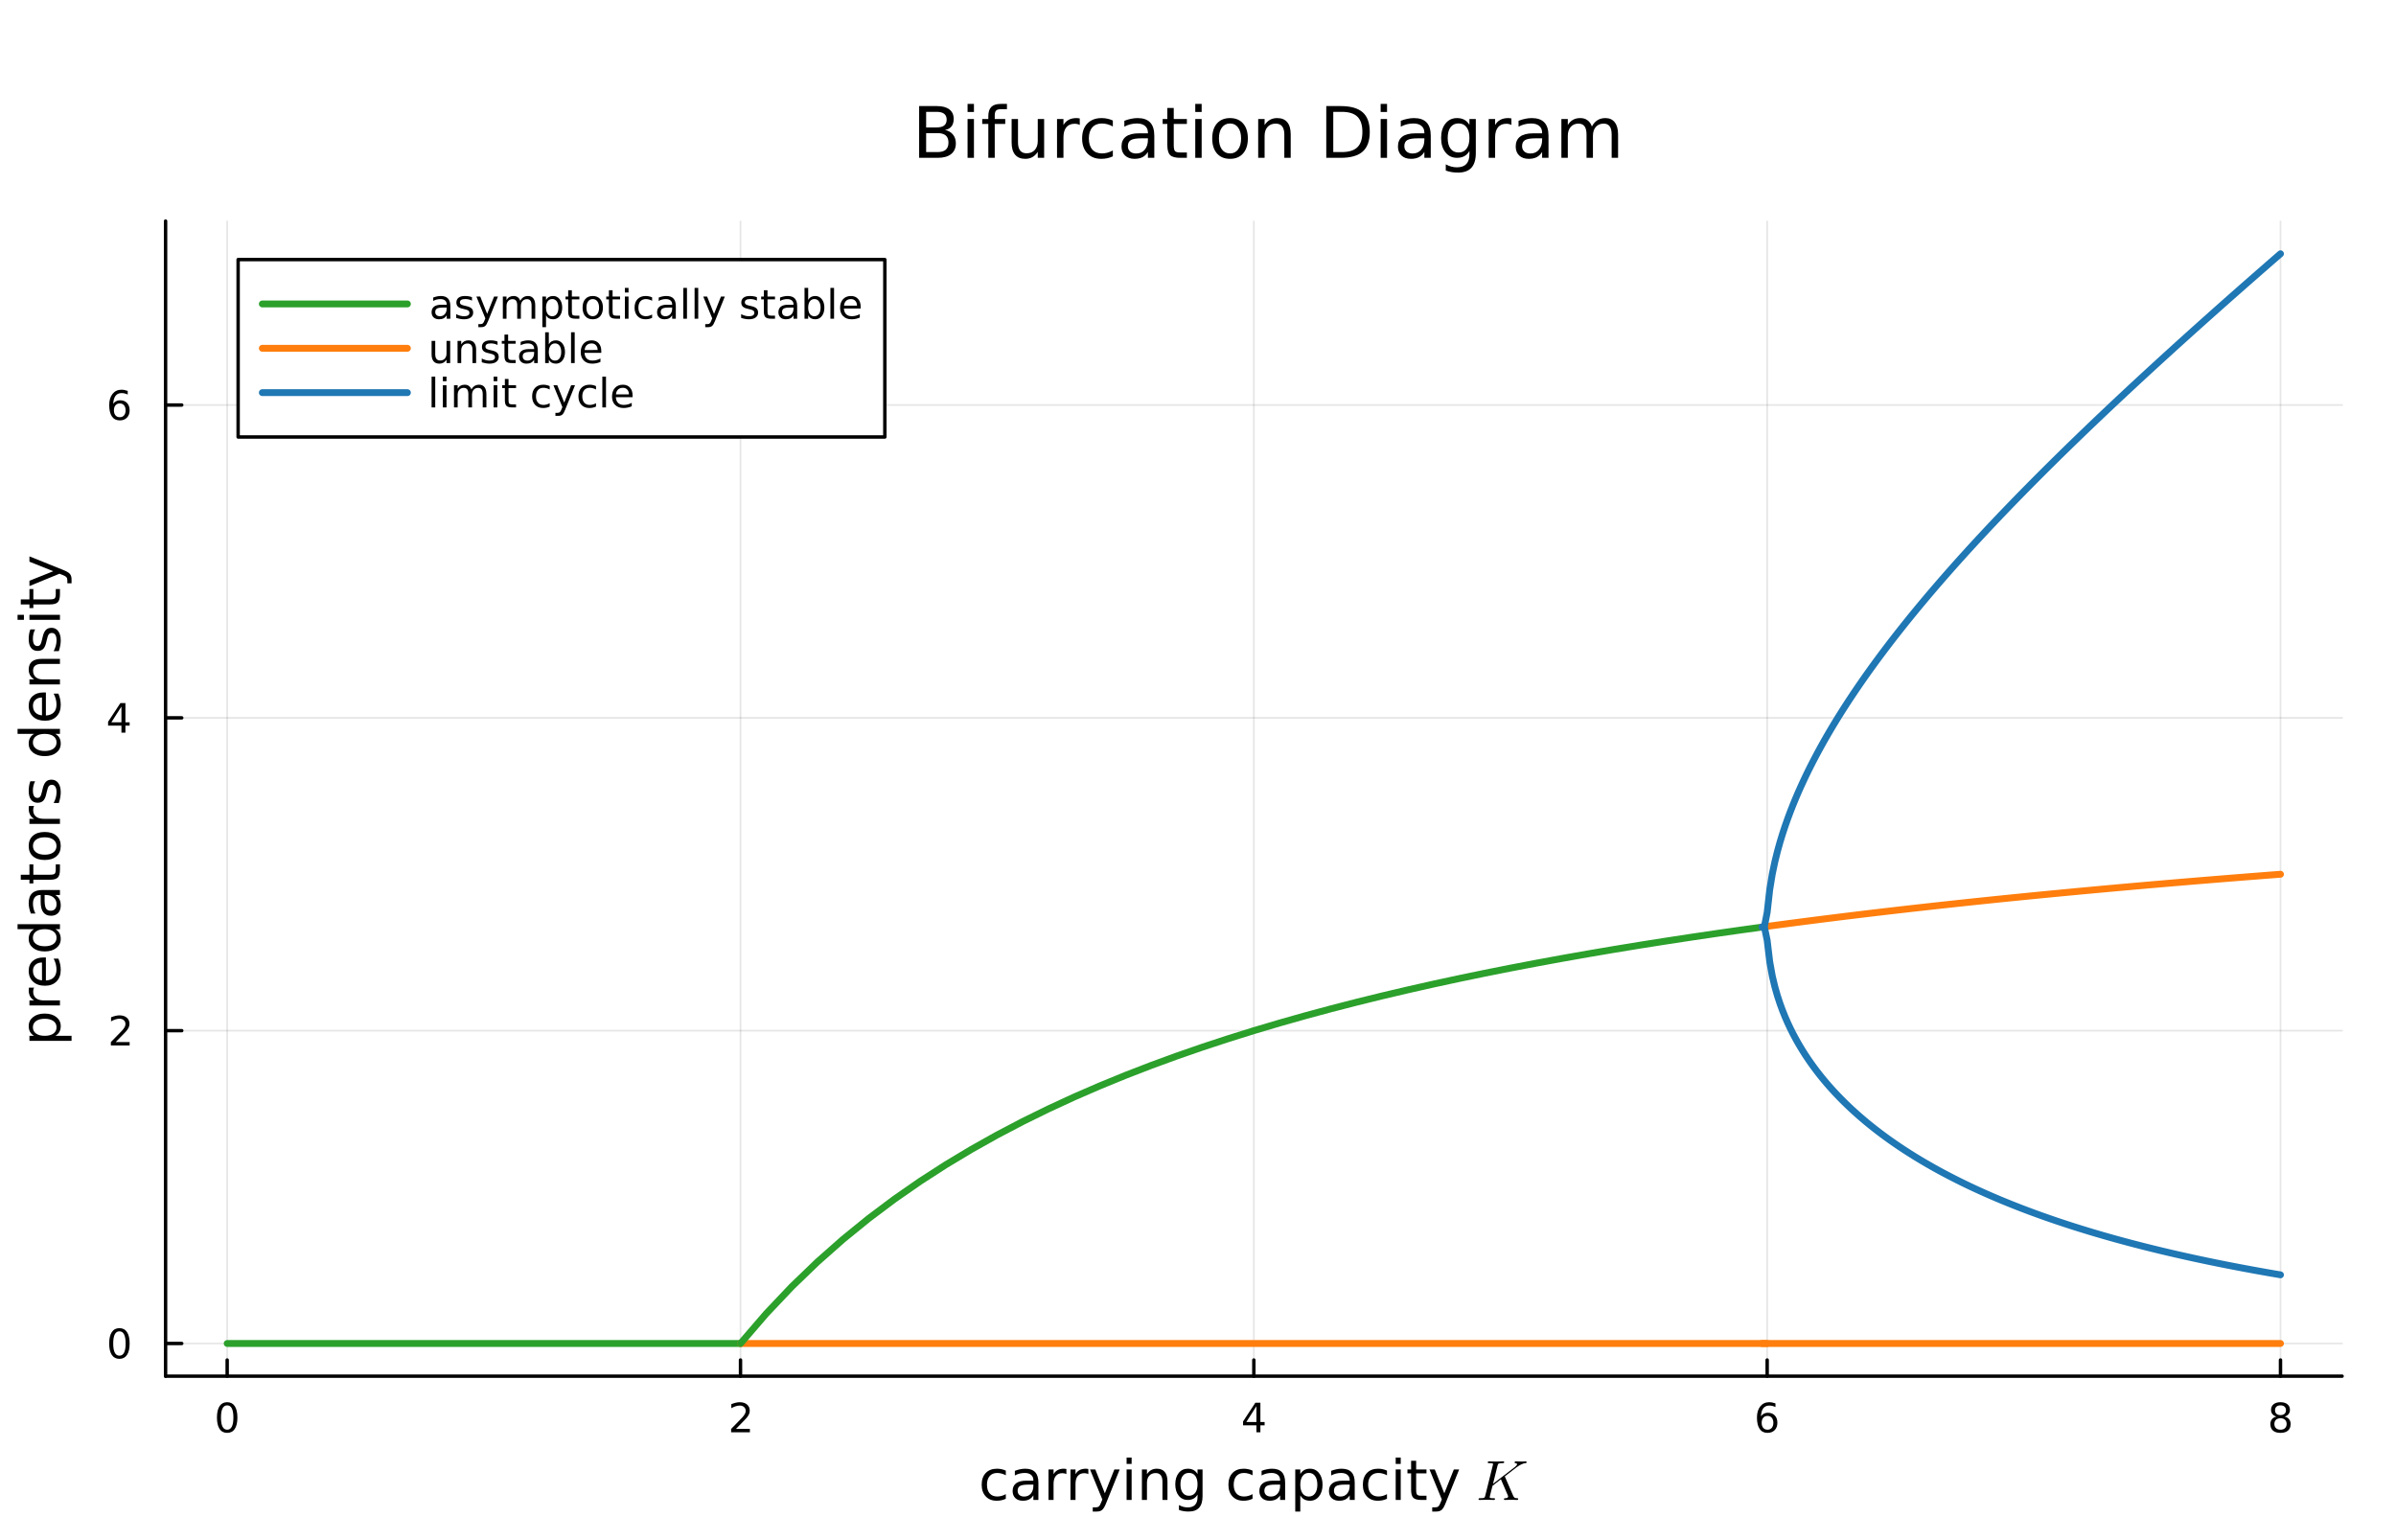 <?xml version="1.0" encoding="utf-8"?>
<svg xmlns="http://www.w3.org/2000/svg" xmlns:xlink="http://www.w3.org/1999/xlink" width="700" height="450" viewBox="0 0 2800 1800">
<rect x="0" y="0" width="2800" height="1800" fill="#333333" stroke="none"/>
<defs>
  <clipPath id="clip120">
    <rect x="0" y="0" width="2800" height="1800"/>
  </clipPath>
</defs>
<path clip-path="url(#clip120)" d="
M0 1800 L2800 1800 L2800 -2.27374e-13 L0 -2.27374e-13  Z
  " fill="#ffffff" fill-rule="evenodd" fill-opacity="1"/>
<defs>
  <clipPath id="clip121">
    <rect x="560" y="0" width="1961" height="1800"/>
  </clipPath>
</defs>
<defs>
  <clipPath id="clip122">
    <rect x="265" y="258" width="2472" height="1351"/>
  </clipPath>
</defs>
<path clip-path="url(#clip120)" d="
M193.496 1608.36 L2737.01 1608.36 L2737.01 258.372 L193.496 258.372  Z
  " fill="#ffffff" fill-rule="evenodd" fill-opacity="1"/>
<defs>
  <clipPath id="clip123">
    <rect x="193" y="258" width="2545" height="1351"/>
  </clipPath>
</defs>
<polyline clip-path="url(#clip123)" style="stroke:#000000; stroke-linecap:round; stroke-linejoin:round; stroke-width:2; stroke-opacity:0.1; fill:none" points="
  265.482,1608.36 265.482,258.372 
  "/>
<polyline clip-path="url(#clip123)" style="stroke:#000000; stroke-linecap:round; stroke-linejoin:round; stroke-width:2; stroke-opacity:0.1; fill:none" points="
  865.367,1608.36 865.367,258.372 
  "/>
<polyline clip-path="url(#clip123)" style="stroke:#000000; stroke-linecap:round; stroke-linejoin:round; stroke-width:2; stroke-opacity:0.1; fill:none" points="
  1465.25,1608.36 1465.25,258.372 
  "/>
<polyline clip-path="url(#clip123)" style="stroke:#000000; stroke-linecap:round; stroke-linejoin:round; stroke-width:2; stroke-opacity:0.1; fill:none" points="
  2065.14,1608.36 2065.14,258.372 
  "/>
<polyline clip-path="url(#clip123)" style="stroke:#000000; stroke-linecap:round; stroke-linejoin:round; stroke-width:2; stroke-opacity:0.1; fill:none" points="
  2665.02,1608.36 2665.02,258.372 
  "/>
<polyline clip-path="url(#clip120)" style="stroke:#000000; stroke-linecap:round; stroke-linejoin:round; stroke-width:4; stroke-opacity:1; fill:none" points="
  193.496,1608.36 2737.01,1608.36 
  "/>
<polyline clip-path="url(#clip120)" style="stroke:#000000; stroke-linecap:round; stroke-linejoin:round; stroke-width:4; stroke-opacity:1; fill:none" points="
  265.482,1608.36 265.482,1589.47 
  "/>
<polyline clip-path="url(#clip120)" style="stroke:#000000; stroke-linecap:round; stroke-linejoin:round; stroke-width:4; stroke-opacity:1; fill:none" points="
  865.367,1608.36 865.367,1589.47 
  "/>
<polyline clip-path="url(#clip120)" style="stroke:#000000; stroke-linecap:round; stroke-linejoin:round; stroke-width:4; stroke-opacity:1; fill:none" points="
  1465.25,1608.36 1465.25,1589.47 
  "/>
<polyline clip-path="url(#clip120)" style="stroke:#000000; stroke-linecap:round; stroke-linejoin:round; stroke-width:4; stroke-opacity:1; fill:none" points="
  2065.14,1608.36 2065.14,1589.47 
  "/>
<polyline clip-path="url(#clip120)" style="stroke:#000000; stroke-linecap:round; stroke-linejoin:round; stroke-width:4; stroke-opacity:1; fill:none" points="
  2665.02,1608.36 2665.02,1589.47 
  "/>
<path clip-path="url(#clip120)" d="M265.482 1642.48 Q261.871 1642.48 260.042 1646.05 Q258.237 1649.59 258.237 1656.72 Q258.237 1663.82 260.042 1667.39 Q261.871 1670.93 265.482 1670.93 Q269.117 1670.93 270.922 1667.39 Q272.751 1663.82 272.751 1656.72 Q272.751 1649.59 270.922 1646.05 Q269.117 1642.48 265.482 1642.48 M265.482 1638.78 Q271.292 1638.78 274.348 1643.38 Q277.427 1647.97 277.427 1656.72 Q277.427 1665.44 274.348 1670.05 Q271.292 1674.63 265.482 1674.63 Q259.672 1674.63 256.593 1670.05 Q253.538 1665.44 253.538 1656.72 Q253.538 1647.97 256.593 1643.38 Q259.672 1638.78 265.482 1638.78 Z" fill="#000000" fill-rule="evenodd" fill-opacity="1" /><path clip-path="url(#clip120)" d="M860.02 1670.03 L876.339 1670.03 L876.339 1673.96 L854.395 1673.96 L854.395 1670.03 Q857.057 1667.27 861.64 1662.64 Q866.247 1657.99 867.427 1656.65 Q869.673 1654.13 870.552 1652.39 Q871.455 1650.63 871.455 1648.94 Q871.455 1646.19 869.511 1644.45 Q867.589 1642.71 864.488 1642.71 Q862.288 1642.71 859.835 1643.48 Q857.404 1644.24 854.626 1645.79 L854.626 1641.07 Q857.451 1639.94 859.904 1639.36 Q862.358 1638.78 864.395 1638.78 Q869.765 1638.78 872.96 1641.46 Q876.154 1644.15 876.154 1648.64 Q876.154 1650.77 875.344 1652.69 Q874.557 1654.59 872.45 1657.18 Q871.872 1657.85 868.77 1661.07 Q865.668 1664.26 860.02 1670.03 Z" fill="#000000" fill-rule="evenodd" fill-opacity="1" /><path clip-path="url(#clip120)" d="M1468.26 1643.48 L1456.46 1661.93 L1468.26 1661.93 L1468.26 1643.48 M1467.03 1639.4 L1472.91 1639.4 L1472.91 1661.93 L1477.84 1661.93 L1477.84 1665.82 L1472.91 1665.82 L1472.91 1673.96 L1468.26 1673.96 L1468.26 1665.82 L1452.66 1665.82 L1452.66 1661.3 L1467.03 1639.4 Z" fill="#000000" fill-rule="evenodd" fill-opacity="1" /><path clip-path="url(#clip120)" d="M2065.54 1654.82 Q2062.39 1654.82 2060.54 1656.97 Q2058.71 1659.13 2058.71 1662.88 Q2058.71 1666.6 2060.54 1668.78 Q2062.39 1670.93 2065.54 1670.93 Q2068.69 1670.93 2070.52 1668.78 Q2072.37 1666.6 2072.37 1662.88 Q2072.37 1659.13 2070.52 1656.97 Q2068.69 1654.82 2065.54 1654.82 M2074.82 1640.17 L2074.82 1644.43 Q2073.07 1643.59 2071.26 1643.15 Q2069.48 1642.71 2067.72 1642.71 Q2063.09 1642.71 2060.63 1645.84 Q2058.2 1648.96 2057.86 1655.28 Q2059.22 1653.27 2061.28 1652.2 Q2063.34 1651.12 2065.82 1651.12 Q2071.03 1651.12 2074.04 1654.29 Q2077.07 1657.44 2077.07 1662.88 Q2077.07 1668.2 2073.92 1671.42 Q2070.77 1674.63 2065.54 1674.63 Q2059.55 1674.63 2056.38 1670.05 Q2053.2 1665.44 2053.2 1656.72 Q2053.2 1648.52 2057.09 1643.66 Q2060.98 1638.78 2067.53 1638.78 Q2069.29 1638.78 2071.07 1639.13 Q2072.88 1639.47 2074.82 1640.17 Z" fill="#000000" fill-rule="evenodd" fill-opacity="1" /><path clip-path="url(#clip120)" d="M2665.02 1657.55 Q2661.69 1657.55 2659.77 1659.33 Q2657.87 1661.12 2657.87 1664.24 Q2657.87 1667.37 2659.77 1669.15 Q2661.69 1670.93 2665.02 1670.93 Q2668.36 1670.93 2670.28 1669.15 Q2672.2 1667.34 2672.2 1664.24 Q2672.2 1661.12 2670.28 1659.33 Q2668.38 1657.55 2665.02 1657.55 M2660.35 1655.56 Q2657.34 1654.82 2655.65 1652.76 Q2653.98 1650.7 2653.98 1647.74 Q2653.98 1643.59 2656.92 1641.19 Q2659.88 1638.78 2665.02 1638.78 Q2670.18 1638.78 2673.12 1641.19 Q2676.06 1643.59 2676.06 1647.74 Q2676.06 1650.7 2674.37 1652.76 Q2672.71 1654.82 2669.72 1655.56 Q2673.1 1656.35 2674.98 1658.64 Q2676.87 1660.93 2676.87 1664.24 Q2676.87 1669.26 2673.79 1671.95 Q2670.74 1674.63 2665.02 1674.63 Q2659.3 1674.63 2656.23 1671.95 Q2653.17 1669.26 2653.17 1664.24 Q2653.17 1660.93 2655.07 1658.64 Q2656.97 1656.35 2660.35 1655.56 M2658.63 1648.18 Q2658.63 1650.86 2660.3 1652.37 Q2661.99 1653.87 2665.02 1653.87 Q2668.03 1653.87 2669.72 1652.37 Q2671.43 1650.86 2671.43 1648.18 Q2671.43 1645.49 2669.72 1643.99 Q2668.03 1642.48 2665.02 1642.48 Q2661.99 1642.48 2660.3 1643.99 Q2658.63 1645.49 2658.63 1648.18 Z" fill="#000000" fill-rule="evenodd" fill-opacity="1" /><path clip-path="url(#clip120)" d="M1175.41 1718.75 L1175.41 1724.22 Q1172.93 1722.85 1170.42 1722.19 Q1167.93 1721.49 1165.39 1721.49 Q1159.69 1721.49 1156.54 1725.11 Q1153.39 1728.71 1153.39 1735.24 Q1153.39 1741.76 1156.54 1745.39 Q1159.69 1748.99 1165.39 1748.99 Q1167.93 1748.99 1170.42 1748.32 Q1172.93 1747.62 1175.41 1746.25 L1175.41 1751.66 Q1172.96 1752.8 1170.32 1753.38 Q1167.71 1753.95 1164.75 1753.95 Q1156.7 1753.95 1151.96 1748.89 Q1147.21 1743.83 1147.21 1735.24 Q1147.21 1726.51 1151.99 1721.52 Q1156.79 1716.52 1165.13 1716.52 Q1167.84 1716.52 1170.42 1717.09 Q1172.99 1717.63 1175.41 1718.75 Z" fill="#000000" fill-rule="evenodd" fill-opacity="1" /><path clip-path="url(#clip120)" d="M1201.8 1735.11 Q1194.7 1735.11 1191.96 1736.73 Q1189.23 1738.35 1189.23 1742.27 Q1189.23 1745.39 1191.26 1747.23 Q1193.33 1749.05 1196.87 1749.05 Q1201.74 1749.05 1204.66 1745.61 Q1207.62 1742.14 1207.62 1736.41 L1207.62 1735.11 L1201.8 1735.11 M1213.48 1732.69 L1213.48 1753.03 L1207.62 1753.03 L1207.62 1747.62 Q1205.62 1750.86 1202.63 1752.42 Q1199.64 1753.95 1195.31 1753.95 Q1189.83 1753.95 1186.59 1750.9 Q1183.37 1747.81 1183.37 1742.65 Q1183.37 1736.64 1187.38 1733.58 Q1191.42 1730.52 1199.41 1730.52 L1207.62 1730.52 L1207.62 1729.95 Q1207.62 1725.91 1204.95 1723.71 Q1202.31 1721.49 1197.5 1721.49 Q1194.45 1721.49 1191.55 1722.22 Q1188.65 1722.95 1185.98 1724.41 L1185.98 1719 Q1189.2 1717.76 1192.22 1717.16 Q1195.24 1716.52 1198.11 1716.52 Q1205.84 1716.52 1209.66 1720.53 Q1213.48 1724.54 1213.48 1732.69 Z" fill="#000000" fill-rule="evenodd" fill-opacity="1" /><path clip-path="url(#clip120)" d="M1246.2 1722.85 Q1245.21 1722.28 1244.04 1722.03 Q1242.89 1721.74 1241.49 1721.74 Q1236.52 1721.74 1233.85 1724.99 Q1231.21 1728.2 1231.21 1734.25 L1231.21 1753.03 L1225.32 1753.03 L1225.32 1717.38 L1231.21 1717.38 L1231.21 1722.92 Q1233.06 1719.67 1236.02 1718.11 Q1238.98 1716.52 1243.21 1716.52 Q1243.81 1716.52 1244.55 1716.62 Q1245.28 1716.68 1246.17 1716.84 L1246.2 1722.85 Z" fill="#000000" fill-rule="evenodd" fill-opacity="1" /><path clip-path="url(#clip120)" d="M1271.85 1722.85 Q1270.87 1722.28 1269.69 1722.03 Q1268.54 1721.74 1267.14 1721.74 Q1262.18 1721.74 1259.5 1724.99 Q1256.86 1728.2 1256.86 1734.25 L1256.86 1753.03 L1250.97 1753.03 L1250.97 1717.38 L1256.86 1717.38 L1256.86 1722.92 Q1258.71 1719.67 1261.67 1718.11 Q1264.63 1716.52 1268.86 1716.52 Q1269.47 1716.52 1270.2 1716.62 Q1270.93 1716.68 1271.82 1716.84 L1271.85 1722.85 Z" fill="#000000" fill-rule="evenodd" fill-opacity="1" /><path clip-path="url(#clip120)" d="M1292.83 1756.34 Q1290.35 1762.7 1287.99 1764.65 Q1285.64 1766.59 1281.69 1766.59 L1277.01 1766.59 L1277.01 1761.69 L1280.45 1761.69 Q1282.87 1761.69 1284.2 1760.54 Q1285.54 1759.39 1287.16 1755.13 L1288.21 1752.45 L1273.8 1717.38 L1280 1717.38 L1291.14 1745.26 L1302.28 1717.38 L1308.49 1717.38 L1292.83 1756.34 Z" fill="#000000" fill-rule="evenodd" fill-opacity="1" /><path clip-path="url(#clip120)" d="M1316.57 1717.38 L1322.43 1717.38 L1322.43 1753.03 L1316.57 1753.03 L1316.57 1717.38 M1316.57 1703.5 L1322.43 1703.5 L1322.43 1710.92 L1316.57 1710.92 L1316.57 1703.5 Z" fill="#000000" fill-rule="evenodd" fill-opacity="1" /><path clip-path="url(#clip120)" d="M1364.32 1731.51 L1364.32 1753.03 L1358.46 1753.03 L1358.46 1731.7 Q1358.46 1726.64 1356.49 1724.13 Q1354.51 1721.61 1350.57 1721.61 Q1345.82 1721.61 1343.09 1724.64 Q1340.35 1727.66 1340.35 1732.88 L1340.35 1753.03 L1334.46 1753.03 L1334.46 1717.38 L1340.35 1717.38 L1340.35 1722.92 Q1342.45 1719.7 1345.28 1718.11 Q1348.15 1716.52 1351.87 1716.52 Q1358.01 1716.52 1361.17 1720.34 Q1364.32 1724.13 1364.32 1731.51 Z" fill="#000000" fill-rule="evenodd" fill-opacity="1" /><path clip-path="url(#clip120)" d="M1399.45 1734.79 Q1399.45 1728.42 1396.81 1724.92 Q1394.2 1721.42 1389.46 1721.42 Q1384.75 1721.42 1382.11 1724.92 Q1379.5 1728.42 1379.5 1734.79 Q1379.5 1741.12 1382.11 1744.63 Q1384.75 1748.13 1389.46 1748.13 Q1394.2 1748.13 1396.81 1744.63 Q1399.45 1741.12 1399.45 1734.79 M1405.31 1748.6 Q1405.31 1757.71 1401.27 1762.13 Q1397.23 1766.59 1388.89 1766.59 Q1385.8 1766.59 1383.06 1766.11 Q1380.33 1765.66 1377.75 1764.71 L1377.75 1759.01 Q1380.33 1760.41 1382.84 1761.08 Q1385.35 1761.75 1387.96 1761.75 Q1393.73 1761.75 1396.59 1758.73 Q1399.45 1755.73 1399.45 1749.65 L1399.45 1746.76 Q1397.64 1749.91 1394.81 1751.47 Q1391.98 1753.03 1388.03 1753.03 Q1381.47 1753.03 1377.46 1748.03 Q1373.45 1743.03 1373.45 1734.79 Q1373.45 1726.51 1377.46 1721.52 Q1381.47 1716.52 1388.03 1716.52 Q1391.98 1716.52 1394.81 1718.08 Q1397.64 1719.64 1399.45 1722.79 L1399.45 1717.38 L1405.31 1717.38 L1405.31 1748.6 Z" fill="#000000" fill-rule="evenodd" fill-opacity="1" /><path clip-path="url(#clip120)" d="M1463.75 1718.75 L1463.75 1724.22 Q1461.27 1722.85 1458.75 1722.19 Q1456.27 1721.49 1453.72 1721.49 Q1448.03 1721.49 1444.87 1725.11 Q1441.72 1728.71 1441.72 1735.24 Q1441.72 1741.76 1444.87 1745.39 Q1448.03 1748.99 1453.72 1748.99 Q1456.27 1748.99 1458.75 1748.32 Q1461.27 1747.62 1463.75 1746.25 L1463.75 1751.66 Q1461.3 1752.8 1458.66 1753.38 Q1456.05 1753.95 1453.09 1753.95 Q1445.03 1753.95 1440.29 1748.89 Q1435.55 1743.83 1435.55 1735.24 Q1435.55 1726.51 1440.32 1721.52 Q1445.13 1716.52 1453.47 1716.52 Q1456.17 1716.52 1458.75 1717.09 Q1461.33 1717.63 1463.75 1718.75 Z" fill="#000000" fill-rule="evenodd" fill-opacity="1" /><path clip-path="url(#clip120)" d="M1490.13 1735.11 Q1483.04 1735.11 1480.3 1736.73 Q1477.56 1738.35 1477.56 1742.27 Q1477.56 1745.39 1479.6 1747.23 Q1481.67 1749.05 1485.2 1749.05 Q1490.07 1749.05 1493 1745.61 Q1495.96 1742.14 1495.96 1736.41 L1495.96 1735.11 L1490.13 1735.11 M1501.82 1732.69 L1501.82 1753.03 L1495.96 1753.03 L1495.96 1747.62 Q1493.95 1750.86 1490.96 1752.42 Q1487.97 1753.95 1483.64 1753.95 Q1478.17 1753.95 1474.92 1750.9 Q1471.71 1747.81 1471.71 1742.65 Q1471.71 1736.64 1475.72 1733.58 Q1479.76 1730.52 1487.75 1730.52 L1495.96 1730.52 L1495.96 1729.95 Q1495.96 1725.91 1493.29 1723.71 Q1490.64 1721.49 1485.84 1721.49 Q1482.78 1721.49 1479.89 1722.22 Q1476.99 1722.95 1474.32 1724.41 L1474.32 1719 Q1477.53 1717.76 1480.55 1717.16 Q1483.58 1716.52 1486.44 1716.52 Q1494.18 1716.52 1498 1720.53 Q1501.82 1724.54 1501.82 1732.69 Z" fill="#000000" fill-rule="evenodd" fill-opacity="1" /><path clip-path="url(#clip120)" d="M1519.54 1747.68 L1519.54 1766.59 L1513.66 1766.59 L1513.66 1717.38 L1519.54 1717.38 L1519.54 1722.79 Q1521.39 1719.61 1524.19 1718.08 Q1527.02 1716.52 1530.94 1716.52 Q1537.43 1716.52 1541.47 1721.68 Q1545.55 1726.83 1545.55 1735.24 Q1545.55 1743.64 1541.47 1748.79 Q1537.43 1753.95 1530.94 1753.95 Q1527.02 1753.95 1524.19 1752.42 Q1521.39 1750.86 1519.54 1747.68 M1539.47 1735.24 Q1539.47 1728.77 1536.79 1725.11 Q1534.15 1721.42 1529.51 1721.42 Q1524.86 1721.42 1522.19 1725.11 Q1519.54 1728.77 1519.54 1735.24 Q1519.54 1741.7 1522.19 1745.39 Q1524.86 1749.05 1529.51 1749.05 Q1534.15 1749.05 1536.79 1745.39 Q1539.47 1741.7 1539.47 1735.24 Z" fill="#000000" fill-rule="evenodd" fill-opacity="1" /><path clip-path="url(#clip120)" d="M1571.46 1735.11 Q1564.36 1735.11 1561.62 1736.73 Q1558.88 1738.35 1558.88 1742.27 Q1558.88 1745.39 1560.92 1747.23 Q1562.99 1749.05 1566.52 1749.05 Q1571.39 1749.05 1574.32 1745.61 Q1577.28 1742.14 1577.28 1736.41 L1577.28 1735.11 L1571.46 1735.11 M1583.14 1732.69 L1583.14 1753.03 L1577.28 1753.03 L1577.28 1747.62 Q1575.28 1750.86 1572.28 1752.42 Q1569.29 1753.95 1564.96 1753.95 Q1559.49 1753.95 1556.24 1750.9 Q1553.03 1747.81 1553.03 1742.65 Q1553.03 1736.64 1557.04 1733.58 Q1561.08 1730.52 1569.07 1730.52 L1577.28 1730.52 L1577.28 1729.95 Q1577.28 1725.91 1574.61 1723.71 Q1571.97 1721.49 1567.16 1721.49 Q1564.1 1721.49 1561.21 1722.22 Q1558.31 1722.95 1555.64 1724.41 L1555.64 1719 Q1558.85 1717.76 1561.88 1717.16 Q1564.9 1716.52 1567.76 1716.52 Q1575.5 1716.52 1579.32 1720.53 Q1583.14 1724.54 1583.14 1732.69 Z" fill="#000000" fill-rule="evenodd" fill-opacity="1" /><path clip-path="url(#clip120)" d="M1620.85 1718.75 L1620.85 1724.22 Q1618.37 1722.85 1615.86 1722.19 Q1613.37 1721.49 1610.83 1721.49 Q1605.13 1721.49 1601.98 1725.11 Q1598.83 1728.71 1598.83 1735.24 Q1598.83 1741.76 1601.98 1745.39 Q1605.13 1748.99 1610.83 1748.99 Q1613.37 1748.99 1615.86 1748.32 Q1618.37 1747.62 1620.85 1746.25 L1620.85 1751.66 Q1618.4 1752.8 1615.76 1753.38 Q1613.15 1753.95 1610.19 1753.95 Q1602.14 1753.95 1597.4 1748.89 Q1592.65 1743.83 1592.65 1735.24 Q1592.65 1726.51 1597.43 1721.52 Q1602.23 1716.52 1610.57 1716.52 Q1613.28 1716.52 1615.86 1717.09 Q1618.44 1717.63 1620.85 1718.75 Z" fill="#000000" fill-rule="evenodd" fill-opacity="1" /><path clip-path="url(#clip120)" d="M1631.04 1717.38 L1636.9 1717.38 L1636.9 1753.03 L1631.04 1753.03 L1631.04 1717.38 M1631.04 1703.5 L1636.9 1703.5 L1636.9 1710.92 L1631.04 1710.92 L1631.04 1703.5 Z" fill="#000000" fill-rule="evenodd" fill-opacity="1" /><path clip-path="url(#clip120)" d="M1654.94 1707.26 L1654.94 1717.38 L1667.01 1717.38 L1667.01 1721.93 L1654.94 1721.93 L1654.94 1741.28 Q1654.94 1745.64 1656.12 1746.88 Q1657.33 1748.13 1660.99 1748.13 L1667.01 1748.13 L1667.01 1753.03 L1660.99 1753.03 Q1654.21 1753.03 1651.63 1750.51 Q1649.05 1747.97 1649.05 1741.28 L1649.05 1721.93 L1644.76 1721.93 L1644.76 1717.38 L1649.05 1717.38 L1649.05 1707.26 L1654.94 1707.26 Z" fill="#000000" fill-rule="evenodd" fill-opacity="1" /><path clip-path="url(#clip120)" d="M1689.54 1756.34 Q1687.06 1762.7 1684.7 1764.65 Q1682.35 1766.59 1678.4 1766.59 L1673.72 1766.59 L1673.72 1761.69 L1677.16 1761.69 Q1679.58 1761.69 1680.91 1760.54 Q1682.25 1759.39 1683.87 1755.13 L1684.92 1752.45 L1670.51 1717.38 L1676.71 1717.38 L1687.85 1745.26 L1698.99 1717.38 L1705.2 1717.38 L1689.54 1756.34 Z" fill="#000000" fill-rule="evenodd" fill-opacity="1" /><path clip-path="url(#clip120)" d="M1784 1708.71 Q1784 1709.13 1783.9 1709.42 Q1783.8 1709.68 1783.58 1709.81 Q1783.35 1709.94 1783.22 1709.97 Q1783.09 1710 1782.8 1710.03 Q1781.42 1710.16 1780.45 1710.39 Q1779.52 1710.61 1777.2 1711.77 Q1774.91 1712.93 1772.05 1715.02 L1760.52 1723.95 L1758.59 1725.46 Q1758.59 1725.56 1758.65 1725.75 Q1758.71 1725.91 1758.78 1726.14 Q1758.88 1726.33 1758.91 1726.39 L1768.28 1748 Q1769.02 1749.74 1769.92 1750.35 Q1770.82 1750.97 1772.85 1751 Q1773.18 1751 1773.3 1751.03 Q1773.47 1751.03 1773.69 1751.1 Q1773.95 1751.13 1774.04 1751.29 Q1774.17 1751.45 1774.17 1751.71 Q1774.17 1753.03 1772.98 1753.03 Q1772.24 1753.03 1769.73 1752.93 Q1767.22 1752.83 1766.51 1752.83 Q1765.19 1752.83 1762.48 1752.93 Q1759.78 1753.03 1758.46 1753.03 Q1757.52 1753.03 1757.52 1752.29 Q1757.52 1751.68 1757.75 1751.39 Q1758.01 1751.06 1758.23 1751.03 Q1758.46 1751 1758.97 1751 Q1759.36 1751 1759.78 1750.97 Q1760.23 1750.9 1760.87 1750.74 Q1761.55 1750.55 1761.97 1750.1 Q1762.42 1749.61 1762.42 1748.94 Q1762.42 1748.39 1761.61 1746.62 L1753.98 1728.87 L1744.16 1736.54 L1741.52 1746.91 Q1741.45 1747.3 1741.29 1747.97 Q1741.13 1748.65 1741 1749.13 Q1740.91 1749.61 1740.91 1749.81 Q1740.91 1750.23 1741.16 1750.48 Q1741.45 1750.74 1742.16 1750.87 Q1742.87 1750.97 1743.42 1751 Q1744 1751 1745.19 1751 Q1746.67 1751 1746.93 1751.26 Q1747.06 1751.42 1747.06 1751.71 Q1747.06 1752.16 1746.93 1752.48 Q1746.8 1752.77 1746.54 1752.87 Q1746.32 1752.96 1746.15 1753 Q1745.99 1753.03 1745.74 1753.03 Q1745.06 1753.03 1743.61 1752.96 Q1742.19 1752.9 1741.45 1752.9 L1737.23 1752.83 L1728.86 1753.03 Q1727.86 1753.03 1727.86 1752.22 Q1727.86 1751.61 1728.12 1751.35 Q1728.38 1751.06 1728.67 1751.03 Q1728.96 1751 1729.7 1751 Q1731.31 1751 1732.27 1750.9 Q1733.24 1750.81 1733.85 1750.68 Q1734.5 1750.52 1734.82 1750.06 Q1735.17 1749.61 1735.33 1749.23 Q1735.49 1748.81 1735.72 1747.87 L1744.54 1712.45 Q1744.8 1711.39 1744.8 1711.22 Q1744.8 1710.68 1744.48 1710.48 Q1744.19 1710.26 1743.35 1710.16 Q1741.74 1710.03 1740.52 1710.03 Q1739.71 1710.03 1739.39 1710 Q1739.1 1709.97 1738.84 1709.81 Q1738.62 1709.61 1738.62 1709.23 Q1738.62 1707.97 1739.94 1707.97 L1748.44 1708.16 L1756.88 1707.97 Q1757.81 1707.97 1757.81 1708.71 Q1757.81 1709.65 1757.36 1709.84 Q1756.94 1710.03 1755.56 1710.03 Q1753.14 1710.03 1752.05 1710.35 Q1750.99 1710.64 1750.66 1711.16 Q1750.37 1711.64 1750.02 1713.06 L1744.74 1734.22 L1770.47 1714.45 Q1772.85 1712.45 1772.85 1711.42 Q1772.85 1710.74 1772.37 1710.45 Q1771.92 1710.13 1770.79 1710.03 Q1769.99 1709.9 1769.99 1709.29 Q1769.99 1708.68 1770.21 1708.39 Q1770.47 1708.07 1770.66 1708.04 Q1770.89 1707.97 1771.24 1707.97 Q1772.43 1707.97 1774.91 1708.07 Q1777.39 1708.16 1778.59 1708.16 Q1779.39 1708.16 1780.97 1708.07 Q1782.55 1707.97 1783.26 1707.97 Q1783.61 1707.97 1783.8 1708.23 Q1784 1708.45 1784 1708.71 Z" fill="#000000" fill-rule="evenodd" fill-opacity="1" /><polyline clip-path="url(#clip123)" style="stroke:#000000; stroke-linecap:round; stroke-linejoin:round; stroke-width:2; stroke-opacity:0.1; fill:none" points="
  193.496,1570.16 2737.01,1570.16 
  "/>
<polyline clip-path="url(#clip123)" style="stroke:#000000; stroke-linecap:round; stroke-linejoin:round; stroke-width:2; stroke-opacity:0.1; fill:none" points="
  193.496,1204.56 2737.01,1204.56 
  "/>
<polyline clip-path="url(#clip123)" style="stroke:#000000; stroke-linecap:round; stroke-linejoin:round; stroke-width:2; stroke-opacity:0.1; fill:none" points="
  193.496,838.968 2737.01,838.968 
  "/>
<polyline clip-path="url(#clip123)" style="stroke:#000000; stroke-linecap:round; stroke-linejoin:round; stroke-width:2; stroke-opacity:0.1; fill:none" points="
  193.496,473.375 2737.01,473.375 
  "/>
<polyline clip-path="url(#clip120)" style="stroke:#000000; stroke-linecap:round; stroke-linejoin:round; stroke-width:4; stroke-opacity:1; fill:none" points="
  193.496,1608.36 193.496,258.372 
  "/>
<polyline clip-path="url(#clip120)" style="stroke:#000000; stroke-linecap:round; stroke-linejoin:round; stroke-width:4; stroke-opacity:1; fill:none" points="
  193.496,1570.16 212.394,1570.16 
  "/>
<polyline clip-path="url(#clip120)" style="stroke:#000000; stroke-linecap:round; stroke-linejoin:round; stroke-width:4; stroke-opacity:1; fill:none" points="
  193.496,1204.56 212.394,1204.56 
  "/>
<polyline clip-path="url(#clip120)" style="stroke:#000000; stroke-linecap:round; stroke-linejoin:round; stroke-width:4; stroke-opacity:1; fill:none" points="
  193.496,838.968 212.394,838.968 
  "/>
<polyline clip-path="url(#clip120)" style="stroke:#000000; stroke-linecap:round; stroke-linejoin:round; stroke-width:4; stroke-opacity:1; fill:none" points="
  193.496,473.375 212.394,473.375 
  "/>
<path clip-path="url(#clip120)" d="M139.552 1555.95 Q135.941 1555.95 134.112 1559.52 Q132.306 1563.06 132.306 1570.19 Q132.306 1577.3 134.112 1580.86 Q135.941 1584.4 139.552 1584.4 Q143.186 1584.4 144.992 1580.86 Q146.82 1577.3 146.82 1570.19 Q146.82 1563.06 144.992 1559.52 Q143.186 1555.95 139.552 1555.95 M139.552 1552.25 Q145.362 1552.25 148.417 1556.86 Q151.496 1561.44 151.496 1570.19 Q151.496 1578.92 148.417 1583.52 Q145.362 1588.11 139.552 1588.11 Q133.742 1588.11 130.663 1583.52 Q127.607 1578.92 127.607 1570.19 Q127.607 1561.44 130.663 1556.86 Q133.742 1552.25 139.552 1552.25 Z" fill="#000000" fill-rule="evenodd" fill-opacity="1" /><path clip-path="url(#clip120)" d="M135.177 1217.91 L151.496 1217.91 L151.496 1221.84 L129.552 1221.84 L129.552 1217.91 Q132.214 1215.15 136.797 1210.52 Q141.404 1205.87 142.584 1204.53 Q144.829 1202 145.709 1200.27 Q146.612 1198.51 146.612 1196.82 Q146.612 1194.06 144.667 1192.33 Q142.746 1190.59 139.644 1190.59 Q137.445 1190.59 134.992 1191.36 Q132.561 1192.12 129.783 1193.67 L129.783 1188.95 Q132.607 1187.81 135.061 1187.24 Q137.515 1186.66 139.552 1186.66 Q144.922 1186.66 148.116 1189.34 Q151.311 1192.03 151.311 1196.52 Q151.311 1198.65 150.501 1200.57 Q149.714 1202.47 147.607 1205.06 Q147.029 1205.73 143.927 1208.95 Q140.825 1212.14 135.177 1217.91 Z" fill="#000000" fill-rule="evenodd" fill-opacity="1" /><path clip-path="url(#clip120)" d="M141.913 825.762 L130.107 844.211 L141.913 844.211 L141.913 825.762 M140.686 821.688 L146.566 821.688 L146.566 844.211 L151.496 844.211 L151.496 848.1 L146.566 848.1 L146.566 856.248 L141.913 856.248 L141.913 848.1 L126.311 848.1 L126.311 843.586 L140.686 821.688 Z" fill="#000000" fill-rule="evenodd" fill-opacity="1" /><path clip-path="url(#clip120)" d="M139.968 471.511 Q136.82 471.511 134.968 473.664 Q133.14 475.817 133.14 479.567 Q133.14 483.294 134.968 485.469 Q136.82 487.622 139.968 487.622 Q143.117 487.622 144.945 485.469 Q146.797 483.294 146.797 479.567 Q146.797 475.817 144.945 473.664 Q143.117 471.511 139.968 471.511 M149.251 456.858 L149.251 461.118 Q147.491 460.284 145.686 459.845 Q143.904 459.405 142.144 459.405 Q137.515 459.405 135.061 462.53 Q132.63 465.655 132.283 471.974 Q133.649 469.96 135.709 468.895 Q137.769 467.808 140.246 467.808 Q145.454 467.808 148.464 470.979 Q151.496 474.127 151.496 479.567 Q151.496 484.891 148.348 488.108 Q145.2 491.326 139.968 491.326 Q133.973 491.326 130.802 486.743 Q127.63 482.136 127.63 473.409 Q127.63 465.215 131.519 460.354 Q135.408 455.47 141.959 455.47 Q143.718 455.47 145.501 455.817 Q147.306 456.164 149.251 456.858 Z" fill="#000000" fill-rule="evenodd" fill-opacity="1" /><path clip-path="url(#clip120)" d="M64.708 1210.59 L83.614 1210.59 L83.614 1216.48 L34.407 1216.48 L34.407 1210.59 L39.818 1210.59 Q36.635 1208.75 35.107 1205.95 Q33.548 1203.11 33.548 1199.2 Q33.548 1192.71 38.704 1188.66 Q43.86 1184.59 52.263 1184.59 Q60.666 1184.59 65.822 1188.66 Q70.978 1192.71 70.978 1199.2 Q70.978 1203.11 69.45 1205.95 Q67.891 1208.75 64.708 1210.59 M52.263 1190.67 Q45.802 1190.67 42.141 1193.34 Q38.449 1195.98 38.449 1200.63 Q38.449 1205.28 42.141 1207.95 Q45.802 1210.59 52.263 1210.59 Q58.724 1210.59 62.416 1207.95 Q66.076 1205.28 66.076 1200.63 Q66.076 1195.98 62.416 1193.34 Q58.724 1190.67 52.263 1190.67 Z" fill="#000000" fill-rule="evenodd" fill-opacity="1" /><path clip-path="url(#clip120)" d="M39.882 1154.23 Q39.309 1155.21 39.054 1156.39 Q38.768 1157.54 38.768 1158.94 Q38.768 1163.9 42.014 1166.58 Q45.229 1169.22 51.276 1169.22 L70.055 1169.22 L70.055 1175.11 L34.407 1175.11 L34.407 1169.22 L39.945 1169.22 Q36.699 1167.37 35.139 1164.41 Q33.548 1161.45 33.548 1157.22 Q33.548 1156.61 33.643 1155.88 Q33.707 1155.15 33.866 1154.26 L39.882 1154.23 Z" fill="#000000" fill-rule="evenodd" fill-opacity="1" /><path clip-path="url(#clip120)" d="M50.767 1119.02 L53.632 1119.02 L53.632 1145.95 Q59.679 1145.57 62.862 1142.32 Q66.013 1139.04 66.013 1133.22 Q66.013 1129.85 65.185 1126.69 Q64.358 1123.51 62.703 1120.39 L68.241 1120.39 Q69.578 1123.54 70.278 1126.85 Q70.978 1130.16 70.978 1133.57 Q70.978 1142.1 66.013 1147.1 Q61.048 1152.06 52.581 1152.06 Q43.828 1152.06 38.704 1147.35 Q33.548 1142.61 33.548 1134.59 Q33.548 1127.39 38.195 1123.22 Q42.81 1119.02 50.767 1119.02 M49.048 1124.88 Q44.242 1124.94 41.377 1127.59 Q38.513 1130.2 38.513 1134.52 Q38.513 1139.43 41.282 1142.39 Q44.051 1145.31 49.08 1145.76 L49.048 1124.88 Z" fill="#000000" fill-rule="evenodd" fill-opacity="1" /><path clip-path="url(#clip120)" d="M39.818 1085.95 L20.53 1085.95 L20.53 1080.1 L70.055 1080.1 L70.055 1085.95 L64.708 1085.95 Q67.891 1087.8 69.45 1090.63 Q70.978 1093.43 70.978 1097.38 Q70.978 1103.84 65.822 1107.92 Q60.666 1111.96 52.263 1111.96 Q43.86 1111.96 38.704 1107.92 Q33.548 1103.84 33.548 1097.38 Q33.548 1093.43 35.107 1090.63 Q36.635 1087.8 39.818 1085.95 M52.263 1105.91 Q58.724 1105.91 62.416 1103.27 Q66.076 1100.59 66.076 1095.95 Q66.076 1091.3 62.416 1088.63 Q58.724 1085.95 52.263 1085.95 Q45.802 1085.95 42.141 1088.63 Q38.449 1091.3 38.449 1095.95 Q38.449 1100.59 42.141 1103.27 Q45.802 1105.91 52.263 1105.91 Z" fill="#000000" fill-rule="evenodd" fill-opacity="1" /><path clip-path="url(#clip120)" d="M52.136 1051.83 Q52.136 1058.93 53.759 1061.67 Q55.382 1064.41 59.297 1064.41 Q62.416 1064.41 64.262 1062.37 Q66.076 1060.3 66.076 1056.77 Q66.076 1051.9 62.639 1048.97 Q59.17 1046.01 53.441 1046.01 L52.136 1046.01 L52.136 1051.83 M49.717 1040.15 L70.055 1040.15 L70.055 1046.01 L64.644 1046.01 Q67.891 1048.01 69.45 1051.01 Q70.978 1054 70.978 1058.33 Q70.978 1063.8 67.922 1067.05 Q64.835 1070.26 59.679 1070.26 Q53.663 1070.26 50.608 1066.25 Q47.552 1062.21 47.552 1054.22 L47.552 1046.01 L46.979 1046.01 Q42.937 1046.01 40.741 1048.68 Q38.513 1051.32 38.513 1056.13 Q38.513 1059.19 39.245 1062.08 Q39.977 1064.98 41.441 1067.65 L36.03 1067.65 Q34.789 1064.44 34.184 1061.41 Q33.548 1058.39 33.548 1055.53 Q33.548 1047.79 37.558 1043.97 Q41.569 1040.15 49.717 1040.15 Z" fill="#000000" fill-rule="evenodd" fill-opacity="1" /><path clip-path="url(#clip120)" d="M24.286 1022.3 L34.407 1022.3 L34.407 1010.23 L38.959 1010.23 L38.959 1022.3 L58.31 1022.3 Q62.671 1022.3 63.912 1021.12 Q65.153 1019.91 65.153 1016.25 L65.153 1010.23 L70.055 1010.23 L70.055 1016.25 Q70.055 1023.03 67.541 1025.61 Q64.994 1028.18 58.31 1028.18 L38.959 1028.18 L38.959 1032.48 L34.407 1032.48 L34.407 1028.18 L24.286 1028.18 L24.286 1022.3 Z" fill="#000000" fill-rule="evenodd" fill-opacity="1" /><path clip-path="url(#clip120)" d="M38.513 988.718 Q38.513 993.428 42.205 996.165 Q45.865 998.903 52.263 998.903 Q58.66 998.903 62.352 996.197 Q66.013 993.46 66.013 988.718 Q66.013 984.039 62.321 981.302 Q58.629 978.564 52.263 978.564 Q45.929 978.564 42.237 981.302 Q38.513 984.039 38.513 988.718 M33.548 988.718 Q33.548 981.079 38.513 976.718 Q43.478 972.358 52.263 972.358 Q61.016 972.358 66.013 976.718 Q70.978 981.079 70.978 988.718 Q70.978 996.388 66.013 1000.75 Q61.016 1005.08 52.263 1005.08 Q43.478 1005.08 38.513 1000.75 Q33.548 996.388 33.548 988.718 Z" fill="#000000" fill-rule="evenodd" fill-opacity="1" /><path clip-path="url(#clip120)" d="M39.882 941.993 Q39.309 942.98 39.054 944.158 Q38.768 945.303 38.768 946.704 Q38.768 951.669 42.014 954.343 Q45.229 956.985 51.276 956.985 L70.055 956.985 L70.055 962.873 L34.407 962.873 L34.407 956.985 L39.945 956.985 Q36.699 955.138 35.139 952.178 Q33.548 949.218 33.548 944.985 Q33.548 944.38 33.643 943.648 Q33.707 942.916 33.866 942.025 L39.882 941.993 Z" fill="#000000" fill-rule="evenodd" fill-opacity="1" /><path clip-path="url(#clip120)" d="M35.457 913.125 L40.996 913.125 Q39.722 915.607 39.086 918.281 Q38.449 920.955 38.449 923.819 Q38.449 928.18 39.786 930.376 Q41.123 932.54 43.797 932.54 Q45.834 932.54 47.011 930.981 Q48.157 929.421 49.207 924.71 L49.653 922.705 Q50.99 916.467 53.441 913.857 Q55.859 911.215 60.22 911.215 Q65.185 911.215 68.082 915.162 Q70.978 919.077 70.978 925.952 Q70.978 928.816 70.405 931.935 Q69.864 935.023 68.75 938.46 L62.703 938.46 Q64.39 935.214 65.249 932.063 Q66.076 928.912 66.076 925.824 Q66.076 921.687 64.676 919.459 Q63.244 917.231 60.666 917.231 Q58.279 917.231 57.005 918.854 Q55.732 920.445 54.555 925.888 L54.077 927.925 Q52.931 933.368 50.576 935.787 Q48.189 938.206 44.051 938.206 Q39.022 938.206 36.285 934.641 Q33.548 931.076 33.548 924.519 Q33.548 921.273 34.025 918.408 Q34.503 915.544 35.457 913.125 Z" fill="#000000" fill-rule="evenodd" fill-opacity="1" /><path clip-path="url(#clip120)" d="M39.818 857.711 L20.53 857.711 L20.53 851.855 L70.055 851.855 L70.055 857.711 L64.708 857.711 Q67.891 859.557 69.45 862.39 Q70.978 865.191 70.978 869.138 Q70.978 875.599 65.822 879.673 Q60.666 883.715 52.263 883.715 Q43.86 883.715 38.704 879.673 Q33.548 875.599 33.548 869.138 Q33.548 865.191 35.107 862.39 Q36.635 859.557 39.818 857.711 M52.263 877.668 Q58.724 877.668 62.416 875.026 Q66.076 872.352 66.076 867.705 Q66.076 863.059 62.416 860.385 Q58.724 857.711 52.263 857.711 Q45.802 857.711 42.141 860.385 Q38.449 863.059 38.449 867.705 Q38.449 872.352 42.141 875.026 Q45.802 877.668 52.263 877.668 Z" fill="#000000" fill-rule="evenodd" fill-opacity="1" /><path clip-path="url(#clip120)" d="M50.767 809.3 L53.632 809.3 L53.632 836.227 Q59.679 835.845 62.862 832.599 Q66.013 829.32 66.013 823.496 Q66.013 820.122 65.185 816.971 Q64.358 813.788 62.703 810.669 L68.241 810.669 Q69.578 813.82 70.278 817.13 Q70.978 820.44 70.978 823.846 Q70.978 832.376 66.013 837.373 Q61.048 842.338 52.581 842.338 Q43.828 842.338 38.704 837.628 Q33.548 832.885 33.548 824.864 Q33.548 817.671 38.195 813.502 Q42.81 809.3 50.767 809.3 M49.048 815.157 Q44.242 815.22 41.377 817.862 Q38.513 820.472 38.513 824.801 Q38.513 829.702 41.282 832.662 Q44.051 835.591 49.08 836.036 L49.048 815.157 Z" fill="#000000" fill-rule="evenodd" fill-opacity="1" /><path clip-path="url(#clip120)" d="M48.539 770.056 L70.055 770.056 L70.055 775.912 L48.73 775.912 Q43.669 775.912 41.155 777.885 Q38.64 779.859 38.64 783.805 Q38.64 788.548 41.664 791.285 Q44.688 794.022 49.908 794.022 L70.055 794.022 L70.055 799.911 L34.407 799.911 L34.407 794.022 L39.945 794.022 Q36.731 791.922 35.139 789.089 Q33.548 786.224 33.548 782.501 Q33.548 776.358 37.367 773.207 Q41.155 770.056 48.539 770.056 Z" fill="#000000" fill-rule="evenodd" fill-opacity="1" /><path clip-path="url(#clip120)" d="M35.457 735.649 L40.996 735.649 Q39.722 738.132 39.086 740.805 Q38.449 743.479 38.449 746.343 Q38.449 750.704 39.786 752.9 Q41.123 755.064 43.797 755.064 Q45.834 755.064 47.011 753.505 Q48.157 751.945 49.207 747.234 L49.653 745.229 Q50.99 738.991 53.441 736.381 Q55.859 733.739 60.22 733.739 Q65.185 733.739 68.082 737.686 Q70.978 741.601 70.978 748.476 Q70.978 751.34 70.405 754.46 Q69.864 757.547 68.75 760.984 L62.703 760.984 Q64.39 757.738 65.249 754.587 Q66.076 751.436 66.076 748.348 Q66.076 744.211 64.676 741.983 Q63.244 739.755 60.666 739.755 Q58.279 739.755 57.005 741.378 Q55.732 742.969 54.555 748.412 L54.077 750.449 Q52.931 755.892 50.576 758.311 Q48.189 760.73 44.051 760.73 Q39.022 760.73 36.285 757.165 Q33.548 753.6 33.548 747.044 Q33.548 743.797 34.025 740.932 Q34.503 738.068 35.457 735.649 Z" fill="#000000" fill-rule="evenodd" fill-opacity="1" /><path clip-path="url(#clip120)" d="M34.407 724.413 L34.407 718.557 L70.055 718.557 L70.055 724.413 L34.407 724.413 M20.53 724.413 L20.53 718.557 L27.946 718.557 L27.946 724.413 L20.53 724.413 Z" fill="#000000" fill-rule="evenodd" fill-opacity="1" /><path clip-path="url(#clip120)" d="M24.286 700.51 L34.407 700.51 L34.407 688.447 L38.959 688.447 L38.959 700.51 L58.31 700.51 Q62.671 700.51 63.912 699.333 Q65.153 698.123 65.153 694.463 L65.153 688.447 L70.055 688.447 L70.055 694.463 Q70.055 701.242 67.541 703.82 Q64.994 706.398 58.31 706.398 L38.959 706.398 L38.959 710.695 L34.407 710.695 L34.407 706.398 L24.286 706.398 L24.286 700.51 Z" fill="#000000" fill-rule="evenodd" fill-opacity="1" /><path clip-path="url(#clip120)" d="M73.365 665.913 Q79.731 668.395 81.672 670.751 Q83.614 673.106 83.614 677.053 L83.614 681.731 L78.712 681.731 L78.712 678.294 Q78.712 675.875 77.567 674.538 Q76.421 673.201 72.156 671.578 L69.482 670.528 L34.407 684.946 L34.407 678.739 L62.289 667.6 L34.407 656.46 L34.407 650.253 L73.365 665.913 Z" fill="#000000" fill-rule="evenodd" fill-opacity="1" /><path clip-path="url(#clip120)" d="M1082.3 155.581 L1082.3 177.739 L1095.42 177.739 Q1102.03 177.739 1105.19 175.025 Q1108.39 172.271 1108.39 166.64 Q1108.39 160.969 1105.19 158.295 Q1102.03 155.581 1095.42 155.581 L1082.3 155.581 M1082.3 130.709 L1082.3 148.938 L1094.41 148.938 Q1100.41 148.938 1103.32 146.71 Q1106.28 144.441 1106.28 139.823 Q1106.28 135.246 1103.32 132.977 Q1100.41 130.709 1094.41 130.709 L1082.3 130.709 M1074.12 123.984 L1095.02 123.984 Q1104.38 123.984 1109.44 127.873 Q1114.5 131.762 1114.5 138.932 Q1114.5 144.482 1111.91 147.763 Q1109.32 151.044 1104.3 151.854 Q1110.33 153.151 1113.65 157.282 Q1117.02 161.374 1117.02 167.531 Q1117.02 175.633 1111.51 180.049 Q1106 184.464 1095.83 184.464 L1074.12 184.464 L1074.12 123.984 Z" fill="#000000" fill-rule="evenodd" fill-opacity="1" /><path clip-path="url(#clip120)" d="M1130.71 139.094 L1138.16 139.094 L1138.16 184.464 L1130.71 184.464 L1130.71 139.094 M1130.71 121.432 L1138.16 121.432 L1138.16 130.871 L1130.71 130.871 L1130.71 121.432 Z" fill="#000000" fill-rule="evenodd" fill-opacity="1" /><path clip-path="url(#clip120)" d="M1176.73 121.432 L1176.73 127.63 L1169.6 127.63 Q1165.59 127.63 1164.01 129.25 Q1162.47 130.871 1162.47 135.083 L1162.47 139.094 L1174.74 139.094 L1174.74 144.887 L1162.47 144.887 L1162.47 184.464 L1154.97 184.464 L1154.97 144.887 L1147.84 144.887 L1147.84 139.094 L1154.97 139.094 L1154.97 135.934 Q1154.97 128.359 1158.5 124.916 Q1162.02 121.432 1169.68 121.432 L1176.73 121.432 Z" fill="#000000" fill-rule="evenodd" fill-opacity="1" /><path clip-path="url(#clip120)" d="M1182.2 166.559 L1182.2 139.094 L1189.65 139.094 L1189.65 166.275 Q1189.65 172.716 1192.16 175.957 Q1194.67 179.157 1199.69 179.157 Q1205.73 179.157 1209.21 175.309 Q1212.74 171.461 1212.74 164.817 L1212.74 139.094 L1220.19 139.094 L1220.19 184.464 L1212.74 184.464 L1212.74 177.496 Q1210.02 181.628 1206.42 183.654 Q1202.85 185.639 1198.12 185.639 Q1190.3 185.639 1186.25 180.778 Q1182.2 175.917 1182.2 166.559 M1200.95 138 L1200.95 138 Z" fill="#000000" fill-rule="evenodd" fill-opacity="1" /><path clip-path="url(#clip120)" d="M1261.84 146.061 Q1260.58 145.332 1259.08 145.008 Q1257.62 144.644 1255.84 144.644 Q1249.52 144.644 1246.12 148.776 Q1242.76 152.867 1242.76 160.564 L1242.76 184.464 L1235.26 184.464 L1235.26 139.094 L1242.76 139.094 L1242.76 146.142 Q1245.11 142.011 1248.87 140.026 Q1252.64 138 1258.03 138 Q1258.8 138 1259.73 138.122 Q1260.66 138.203 1261.8 138.405 L1261.84 146.061 Z" fill="#000000" fill-rule="evenodd" fill-opacity="1" /><path clip-path="url(#clip120)" d="M1300.48 140.836 L1300.48 147.803 Q1297.32 146.061 1294.12 145.211 Q1290.96 144.32 1287.72 144.32 Q1280.47 144.32 1276.46 148.938 Q1272.45 153.515 1272.45 161.819 Q1272.45 170.124 1276.46 174.742 Q1280.47 179.319 1287.72 179.319 Q1290.96 179.319 1294.12 178.469 Q1297.32 177.577 1300.48 175.836 L1300.48 182.722 Q1297.36 184.18 1294 184.91 Q1290.68 185.639 1286.91 185.639 Q1276.66 185.639 1270.63 179.198 Q1264.59 172.757 1264.59 161.819 Q1264.59 150.72 1270.67 144.36 Q1276.78 138 1287.4 138 Q1290.84 138 1294.12 138.729 Q1297.4 139.418 1300.48 140.836 Z" fill="#000000" fill-rule="evenodd" fill-opacity="1" /><path clip-path="url(#clip120)" d="M1334.06 161.657 Q1325.03 161.657 1321.55 163.723 Q1318.06 165.789 1318.06 170.772 Q1318.06 174.742 1320.65 177.091 Q1323.29 179.4 1327.78 179.4 Q1333.98 179.4 1337.71 175.025 Q1341.48 170.61 1341.48 163.318 L1341.48 161.657 L1334.06 161.657 M1348.93 158.579 L1348.93 184.464 L1341.48 184.464 L1341.48 177.577 Q1338.92 181.709 1335.12 183.694 Q1331.31 185.639 1325.8 185.639 Q1318.83 185.639 1314.7 181.75 Q1310.61 177.821 1310.61 171.258 Q1310.61 163.602 1315.71 159.713 Q1320.86 155.824 1331.03 155.824 L1341.48 155.824 L1341.48 155.095 Q1341.48 149.95 1338.07 147.155 Q1334.71 144.32 1328.59 144.32 Q1324.71 144.32 1321.02 145.251 Q1317.33 146.183 1313.93 148.046 L1313.93 141.16 Q1318.02 139.58 1321.87 138.81 Q1325.72 138 1329.36 138 Q1339.21 138 1344.07 143.104 Q1348.93 148.208 1348.93 158.579 Z" fill="#000000" fill-rule="evenodd" fill-opacity="1" /><path clip-path="url(#clip120)" d="M1371.66 126.212 L1371.66 139.094 L1387.01 139.094 L1387.01 144.887 L1371.66 144.887 L1371.66 169.516 Q1371.66 175.066 1373.15 176.646 Q1374.69 178.226 1379.35 178.226 L1387.01 178.226 L1387.01 184.464 L1379.35 184.464 Q1370.72 184.464 1367.44 181.264 Q1364.16 178.023 1364.16 169.516 L1364.16 144.887 L1358.69 144.887 L1358.69 139.094 L1364.16 139.094 L1364.16 126.212 L1371.66 126.212 Z" fill="#000000" fill-rule="evenodd" fill-opacity="1" /><path clip-path="url(#clip120)" d="M1396.81 139.094 L1404.27 139.094 L1404.27 184.464 L1396.81 184.464 L1396.81 139.094 M1396.81 121.432 L1404.27 121.432 L1404.27 130.871 L1396.81 130.871 L1396.81 121.432 Z" fill="#000000" fill-rule="evenodd" fill-opacity="1" /><path clip-path="url(#clip120)" d="M1437.44 144.32 Q1431.45 144.32 1427.96 149.019 Q1424.48 153.677 1424.48 161.819 Q1424.48 169.962 1427.92 174.661 Q1431.41 179.319 1437.44 179.319 Q1443.4 179.319 1446.88 174.62 Q1450.36 169.921 1450.36 161.819 Q1450.36 153.758 1446.88 149.059 Q1443.4 144.32 1437.44 144.32 M1437.44 138 Q1447.16 138 1452.71 144.32 Q1458.26 150.639 1458.26 161.819 Q1458.26 172.959 1452.71 179.319 Q1447.16 185.639 1437.44 185.639 Q1427.68 185.639 1422.13 179.319 Q1416.62 172.959 1416.62 161.819 Q1416.62 150.639 1422.13 144.32 Q1427.68 138 1437.44 138 Z" fill="#000000" fill-rule="evenodd" fill-opacity="1" /><path clip-path="url(#clip120)" d="M1508.33 157.08 L1508.33 184.464 L1500.88 184.464 L1500.88 157.323 Q1500.88 150.882 1498.37 147.682 Q1495.86 144.482 1490.83 144.482 Q1484.8 144.482 1481.31 148.33 Q1477.83 152.178 1477.83 158.822 L1477.83 184.464 L1470.34 184.464 L1470.34 139.094 L1477.83 139.094 L1477.83 146.142 Q1480.5 142.051 1484.11 140.026 Q1487.75 138 1492.49 138 Q1500.31 138 1504.32 142.861 Q1508.33 147.682 1508.33 157.08 Z" fill="#000000" fill-rule="evenodd" fill-opacity="1" /><path clip-path="url(#clip120)" d="M1558.08 130.709 L1558.08 177.739 L1567.96 177.739 Q1580.48 177.739 1586.27 172.068 Q1592.11 166.397 1592.11 154.163 Q1592.11 142.011 1586.27 136.38 Q1580.48 130.709 1567.96 130.709 L1558.08 130.709 M1549.9 123.984 L1566.71 123.984 Q1584.29 123.984 1592.51 131.316 Q1600.73 138.608 1600.73 154.163 Q1600.73 169.8 1592.47 177.132 Q1584.21 184.464 1566.71 184.464 L1549.9 184.464 L1549.9 123.984 Z" fill="#000000" fill-rule="evenodd" fill-opacity="1" /><path clip-path="url(#clip120)" d="M1613.45 139.094 L1620.91 139.094 L1620.91 184.464 L1613.45 184.464 L1613.45 139.094 M1613.45 121.432 L1620.91 121.432 L1620.91 130.871 L1613.45 130.871 L1613.45 121.432 Z" fill="#000000" fill-rule="evenodd" fill-opacity="1" /><path clip-path="url(#clip120)" d="M1657.12 161.657 Q1648.09 161.657 1644.61 163.723 Q1641.12 165.789 1641.12 170.772 Q1641.12 174.742 1643.71 177.091 Q1646.35 179.4 1650.84 179.4 Q1657.04 179.4 1660.77 175.025 Q1664.54 170.61 1664.54 163.318 L1664.54 161.657 L1657.12 161.657 M1671.99 158.579 L1671.99 184.464 L1664.54 184.464 L1664.54 177.577 Q1661.98 181.709 1658.18 183.694 Q1654.37 185.639 1648.86 185.639 Q1641.89 185.639 1637.76 181.75 Q1633.67 177.821 1633.67 171.258 Q1633.67 163.602 1638.77 159.713 Q1643.92 155.824 1654.08 155.824 L1664.54 155.824 L1664.54 155.095 Q1664.54 149.95 1661.13 147.155 Q1657.77 144.32 1651.65 144.32 Q1647.77 144.32 1644.08 145.251 Q1640.39 146.183 1636.99 148.046 L1636.99 141.16 Q1641.08 139.58 1644.93 138.81 Q1648.78 138 1652.42 138 Q1662.27 138 1667.13 143.104 Q1671.99 148.208 1671.99 158.579 Z" fill="#000000" fill-rule="evenodd" fill-opacity="1" /><path clip-path="url(#clip120)" d="M1717.2 161.252 Q1717.2 153.151 1713.84 148.695 Q1710.51 144.239 1704.48 144.239 Q1698.48 144.239 1695.12 148.695 Q1691.8 153.151 1691.8 161.252 Q1691.8 169.314 1695.12 173.77 Q1698.48 178.226 1704.48 178.226 Q1710.51 178.226 1713.84 173.77 Q1717.2 169.314 1717.2 161.252 M1724.65 178.833 Q1724.65 190.419 1719.51 196.05 Q1714.36 201.721 1703.75 201.721 Q1699.82 201.721 1696.34 201.113 Q1692.85 200.546 1689.57 199.331 L1689.57 192.08 Q1692.85 193.862 1696.05 194.713 Q1699.25 195.563 1702.57 195.563 Q1709.91 195.563 1713.55 191.715 Q1717.2 187.907 1717.2 180.17 L1717.2 176.484 Q1714.89 180.494 1711.28 182.479 Q1707.68 184.464 1702.66 184.464 Q1694.31 184.464 1689.21 178.104 Q1684.1 171.744 1684.1 161.252 Q1684.1 150.72 1689.21 144.36 Q1694.31 138 1702.66 138 Q1707.68 138 1711.28 139.985 Q1714.89 141.97 1717.2 145.98 L1717.2 139.094 L1724.65 139.094 L1724.65 178.833 Z" fill="#000000" fill-rule="evenodd" fill-opacity="1" /><path clip-path="url(#clip120)" d="M1766.29 146.061 Q1765.04 145.332 1763.54 145.008 Q1762.08 144.644 1760.3 144.644 Q1753.98 144.644 1750.58 148.776 Q1747.22 152.867 1747.22 160.564 L1747.22 184.464 L1739.72 184.464 L1739.72 139.094 L1747.22 139.094 L1747.22 146.142 Q1749.56 142.011 1753.33 140.026 Q1757.1 138 1762.49 138 Q1763.26 138 1764.19 138.122 Q1765.12 138.203 1766.25 138.405 L1766.29 146.061 Z" fill="#000000" fill-rule="evenodd" fill-opacity="1" /><path clip-path="url(#clip120)" d="M1794.73 161.657 Q1785.7 161.657 1782.21 163.723 Q1778.73 165.789 1778.73 170.772 Q1778.73 174.742 1781.32 177.091 Q1783.96 179.4 1788.45 179.4 Q1794.65 179.4 1798.38 175.025 Q1802.15 170.61 1802.15 163.318 L1802.15 161.657 L1794.73 161.657 M1809.6 158.579 L1809.6 184.464 L1802.15 184.464 L1802.15 177.577 Q1799.59 181.709 1795.79 183.694 Q1791.98 185.639 1786.47 185.639 Q1779.5 185.639 1775.37 181.75 Q1771.28 177.821 1771.28 171.258 Q1771.28 163.602 1776.38 159.713 Q1781.53 155.824 1791.69 155.824 L1802.15 155.824 L1802.15 155.095 Q1802.15 149.95 1798.74 147.155 Q1795.38 144.32 1789.26 144.32 Q1785.37 144.32 1781.69 145.251 Q1778 146.183 1774.6 148.046 L1774.6 141.16 Q1778.69 139.58 1782.54 138.81 Q1786.39 138 1790.03 138 Q1799.88 138 1804.74 143.104 Q1809.6 148.208 1809.6 158.579 Z" fill="#000000" fill-rule="evenodd" fill-opacity="1" /><path clip-path="url(#clip120)" d="M1860.28 147.803 Q1863.07 142.78 1866.96 140.39 Q1870.85 138 1876.11 138 Q1883.2 138 1887.05 142.983 Q1890.9 147.925 1890.9 157.08 L1890.9 184.464 L1883.41 184.464 L1883.41 157.323 Q1883.41 150.801 1881.1 147.641 Q1878.79 144.482 1874.05 144.482 Q1868.26 144.482 1864.89 148.33 Q1861.53 152.178 1861.53 158.822 L1861.53 184.464 L1854.04 184.464 L1854.04 157.323 Q1854.04 150.76 1851.73 147.641 Q1849.42 144.482 1844.6 144.482 Q1838.89 144.482 1835.52 148.37 Q1832.16 152.219 1832.16 158.822 L1832.16 184.464 L1824.67 184.464 L1824.67 139.094 L1832.16 139.094 L1832.16 146.142 Q1834.71 141.97 1838.28 139.985 Q1841.84 138 1846.75 138 Q1851.69 138 1855.13 140.512 Q1858.62 143.023 1860.28 147.803 Z" fill="#000000" fill-rule="evenodd" fill-opacity="1" /><polyline clip-path="url(#clip123)" style="stroke:#2ba02b; stroke-linecap:round; stroke-linejoin:round; stroke-width:8; stroke-opacity:1; fill:none" points="
  265.482,1570.16 295.477,1570.16 325.471,1570.16 355.465,1570.16 385.459,1570.16 415.453,1570.16 445.448,1570.16 475.442,1570.16 505.436,1570.16 535.43,1570.16 
  565.425,1570.16 595.419,1570.16 625.413,1570.16 655.407,1570.16 685.402,1570.16 715.396,1570.16 745.39,1570.16 775.384,1570.16 805.379,1570.16 835.373,1570.16 
  865.367,1570.16 
  "/>
<polyline clip-path="url(#clip123)" style="stroke:#ff7e0d; stroke-linecap:round; stroke-linejoin:round; stroke-width:8; stroke-opacity:1; fill:none" points="
  865.367,1570.16 895.361,1570.16 925.356,1570.16 955.35,1570.16 985.344,1570.16 1015.34,1570.16 1045.33,1570.16 1075.33,1570.16 1105.32,1570.16 1135.32,1570.16 
  1165.31,1570.16 1195.3,1570.16 1225.3,1570.16 1255.29,1570.16 1285.29,1570.16 1315.28,1570.16 1345.28,1570.16 1375.27,1570.16 1405.26,1570.16 1435.26,1570.16 
  1465.25,1570.16 1495.25,1570.16 1525.24,1570.16 1555.23,1570.16 1585.23,1570.16 1615.22,1570.16 1645.22,1570.16 1675.21,1570.16 1705.21,1570.16 1735.2,1570.16 
  1765.19,1570.16 1795.19,1570.16 1825.18,1570.16 1855.18,1570.16 1885.17,1570.16 1915.17,1570.16 1945.16,1570.16 1975.15,1570.16 2005.15,1570.16 2035.14,1570.16 
  2065.14,1570.16 
  "/>
<polyline clip-path="url(#clip123)" style="stroke:#2ba02b; stroke-linecap:round; stroke-linejoin:round; stroke-width:8; stroke-opacity:1; fill:none" points="
  865.367,1570.16 895.361,1535.34 925.356,1503.68 955.35,1474.78 985.344,1448.29 1015.34,1423.92 1045.33,1401.42 1075.33,1380.59 1105.32,1361.25 1135.32,1343.24 
  1165.31,1326.43 1195.3,1310.7 1225.3,1295.96 1255.29,1282.11 1285.29,1269.08 1315.28,1256.79 1345.28,1245.18 1375.27,1234.2 1405.26,1223.8 1435.26,1213.94 
  1465.25,1204.56 1495.25,1195.65 1525.24,1187.15 1555.23,1179.06 1585.23,1171.33 1615.22,1163.94 1645.22,1156.88 1675.21,1150.11 1705.21,1143.63 1735.2,1137.41 
  1765.19,1131.44 1795.19,1125.71 1825.18,1120.19 1855.18,1114.89 1885.17,1109.78 1915.17,1104.85 1945.16,1100.11 1975.15,1095.53 2005.15,1091.1 2035.14,1086.83 
  2065.14,1082.7 
  "/>
<polyline clip-path="url(#clip123)" style="stroke:#ff7e0d; stroke-linecap:round; stroke-linejoin:round; stroke-width:8; stroke-opacity:1; fill:none" points="
  2059.14,1570.16 2062.14,1570.16 2065.14,1570.16 2068.14,1570.16 2071.14,1570.16 2074.14,1570.16 2077.13,1570.16 2080.13,1570.16 2083.13,1570.16 2086.13,1570.16 
  2089.13,1570.16 2092.13,1570.16 2095.13,1570.16 2098.13,1570.16 2101.13,1570.16 2104.13,1570.16 2107.13,1570.16 2110.13,1570.16 2113.13,1570.16 2116.13,1570.16 
  2119.13,1570.16 2122.13,1570.16 2125.13,1570.16 2128.12,1570.16 2131.12,1570.16 2134.12,1570.16 2137.12,1570.16 2140.12,1570.16 2143.12,1570.16 2146.12,1570.16 
  2149.12,1570.16 2152.12,1570.16 2155.12,1570.16 2158.12,1570.16 2161.12,1570.16 2164.12,1570.16 2167.12,1570.16 2170.12,1570.16 2173.12,1570.16 2176.12,1570.16 
  2179.11,1570.16 2182.11,1570.16 2185.11,1570.16 2188.11,1570.16 2191.11,1570.16 2194.11,1570.16 2197.11,1570.16 2200.11,1570.16 2203.11,1570.16 2206.11,1570.16 
  2209.11,1570.16 2212.11,1570.16 2215.11,1570.16 2218.11,1570.16 2221.11,1570.16 2224.11,1570.16 2227.11,1570.16 2230.11,1570.16 2233.1,1570.16 2236.1,1570.16 
  2239.1,1570.16 2242.1,1570.16 2245.1,1570.16 2248.1,1570.16 2251.1,1570.16 2254.1,1570.16 2257.1,1570.16 2260.1,1570.16 2263.1,1570.16 2266.1,1570.16 
  2269.1,1570.16 2272.1,1570.16 2275.1,1570.16 2278.1,1570.16 2281.1,1570.16 2284.09,1570.16 2287.09,1570.16 2290.09,1570.16 2293.09,1570.16 2296.09,1570.16 
  2299.09,1570.16 2302.09,1570.16 2305.09,1570.16 2308.09,1570.16 2311.09,1570.16 2314.09,1570.16 2317.09,1570.16 2320.09,1570.16 2323.09,1570.16 2326.09,1570.16 
  2329.09,1570.16 2332.09,1570.16 2335.09,1570.16 2338.08,1570.16 2341.08,1570.16 2344.08,1570.16 2347.08,1570.16 2350.08,1570.16 2353.08,1570.16 2356.08,1570.16 
  2359.08,1570.16 2362.08,1570.16 2365.08,1570.16 2368.08,1570.16 2371.08,1570.16 2374.08,1570.16 2377.08,1570.16 2380.08,1570.16 2383.08,1570.16 2386.08,1570.16 
  2389.07,1570.16 2392.07,1570.16 2395.07,1570.16 2398.07,1570.16 2401.07,1570.16 2404.07,1570.16 2407.07,1570.16 2410.07,1570.16 2413.07,1570.16 2416.07,1570.16 
  2419.07,1570.16 2422.07,1570.16 2425.07,1570.16 2428.07,1570.16 2431.07,1570.16 2434.07,1570.16 2437.07,1570.16 2440.06,1570.16 2443.06,1570.16 2446.06,1570.16 
  2449.06,1570.16 2452.06,1570.16 2455.06,1570.16 2458.06,1570.16 2461.06,1570.16 2464.06,1570.16 2467.06,1570.16 2470.06,1570.16 2473.06,1570.16 2476.06,1570.16 
  2479.06,1570.16 2482.06,1570.16 2485.06,1570.16 2488.06,1570.16 2491.06,1570.16 2494.05,1570.16 2497.05,1570.16 2500.05,1570.16 2503.05,1570.16 2506.05,1570.16 
  2509.05,1570.16 2512.05,1570.16 2515.05,1570.16 2518.05,1570.16 2521.05,1570.16 2524.05,1570.16 2527.05,1570.16 2530.05,1570.16 2533.05,1570.16 2536.05,1570.16 
  2539.05,1570.16 2542.05,1570.16 2545.04,1570.16 2548.04,1570.16 2551.04,1570.16 2554.04,1570.16 2557.04,1570.16 2560.04,1570.16 2563.04,1570.16 2566.04,1570.16 
  2569.04,1570.16 2572.04,1570.16 2575.04,1570.16 2578.04,1570.16 2581.04,1570.16 2584.04,1570.16 2587.04,1570.16 2590.04,1570.16 2593.04,1570.16 2596.03,1570.16 
  2599.03,1570.16 2602.03,1570.16 2605.03,1570.16 2608.03,1570.16 2611.03,1570.16 2614.03,1570.16 2617.03,1570.16 2620.03,1570.16 2623.03,1570.16 2626.03,1570.16 
  2629.03,1570.16 2632.03,1570.16 2635.03,1570.16 2638.03,1570.16 2641.03,1570.16 2644.03,1570.16 2647.03,1570.16 2650.02,1570.16 2653.02,1570.16 2656.02,1570.16 
  2659.02,1570.16 2662.02,1570.16 2665.02,1570.16 
  "/>
<polyline clip-path="url(#clip123)" style="stroke:#ff7e0d; stroke-linecap:round; stroke-linejoin:round; stroke-width:8; stroke-opacity:1; fill:none" points="
  2059.14,1083.51 2062.14,1083.1 2065.14,1082.7 2068.14,1082.29 2071.14,1081.89 2074.14,1081.48 2077.13,1081.08 2080.13,1080.68 2083.13,1080.28 2086.13,1079.89 
  2089.13,1079.49 2092.13,1079.1 2095.13,1078.7 2098.13,1078.31 2101.13,1077.92 2104.13,1077.53 2107.13,1077.14 2110.13,1076.75 2113.13,1076.37 2116.13,1075.98 
  2119.13,1075.6 2122.13,1075.22 2125.13,1074.84 2128.12,1074.46 2131.12,1074.08 2134.12,1073.7 2137.12,1073.32 2140.12,1072.95 2143.12,1072.57 2146.12,1072.2 
  2149.12,1071.83 2152.12,1071.46 2155.12,1071.09 2158.12,1070.72 2161.12,1070.36 2164.12,1069.99 2167.12,1069.63 2170.12,1069.26 2173.12,1068.9 2176.12,1068.54 
  2179.11,1068.18 2182.11,1067.82 2185.11,1067.46 2188.11,1067.11 2191.11,1066.75 2194.11,1066.4 2197.11,1066.05 2200.11,1065.69 2203.11,1065.34 2206.11,1064.99 
  2209.11,1064.64 2212.11,1064.3 2215.11,1063.95 2218.11,1063.6 2221.11,1063.26 2224.11,1062.92 2227.11,1062.57 2230.11,1062.23 2233.1,1061.89 2236.1,1061.55 
  2239.1,1061.21 2242.1,1060.88 2245.1,1060.54 2248.1,1060.21 2251.1,1059.87 2254.1,1059.54 2257.1,1059.21 2260.1,1058.87 2263.1,1058.54 2266.1,1058.22 
  2269.1,1057.89 2272.1,1057.56 2275.1,1057.23 2278.1,1056.91 2281.1,1056.58 2284.09,1056.26 2287.09,1055.94 2290.09,1055.62 2293.09,1055.3 2296.09,1054.98 
  2299.09,1054.66 2302.09,1054.34 2305.09,1054.02 2308.09,1053.71 2311.09,1053.39 2314.09,1053.08 2317.09,1052.77 2320.09,1052.45 2323.09,1052.14 2326.09,1051.83 
  2329.09,1051.52 2332.09,1051.21 2335.09,1050.91 2338.08,1050.6 2341.08,1050.29 2344.08,1049.99 2347.08,1049.69 2350.08,1049.38 2353.08,1049.08 2356.08,1048.78 
  2359.08,1048.48 2362.08,1048.18 2365.08,1047.88 2368.08,1047.58 2371.08,1047.28 2374.08,1046.99 2377.08,1046.69 2380.08,1046.4 2383.08,1046.1 2386.08,1045.81 
  2389.07,1045.52 2392.07,1045.23 2395.07,1044.94 2398.07,1044.65 2401.07,1044.36 2404.07,1044.07 2407.07,1043.78 2410.07,1043.5 2413.07,1043.21 2416.07,1042.93 
  2419.07,1042.64 2422.07,1042.36 2425.07,1042.08 2428.07,1041.79 2431.07,1041.51 2434.07,1041.23 2437.07,1040.95 2440.06,1040.68 2443.06,1040.4 2446.06,1040.12 
  2449.06,1039.84 2452.06,1039.57 2455.06,1039.29 2458.06,1039.02 2461.06,1038.75 2464.06,1038.47 2467.06,1038.2 2470.06,1037.93 2473.06,1037.66 2476.06,1037.39 
  2479.06,1037.12 2482.06,1036.85 2485.06,1036.59 2488.06,1036.32 2491.06,1036.05 2494.05,1035.79 2497.05,1035.52 2500.05,1035.26 2503.05,1035 2506.05,1034.73 
  2509.05,1034.47 2512.05,1034.21 2515.05,1033.95 2518.05,1033.69 2521.05,1033.43 2524.05,1033.17 2527.05,1032.92 2530.05,1032.66 2533.05,1032.4 2536.05,1032.15 
  2539.05,1031.89 2542.05,1031.64 2545.04,1031.39 2548.04,1031.13 2551.04,1030.88 2554.04,1030.63 2557.04,1030.38 2560.04,1030.13 2563.04,1029.88 2566.04,1029.63 
  2569.04,1029.38 2572.04,1029.13 2575.04,1028.89 2578.04,1028.64 2581.04,1028.4 2584.04,1028.15 2587.04,1027.91 2590.04,1027.66 2593.04,1027.42 2596.03,1027.18 
  2599.03,1026.93 2602.03,1026.69 2605.03,1026.45 2608.03,1026.21 2611.03,1025.97 2614.03,1025.73 2617.03,1025.5 2620.03,1025.26 2623.03,1025.02 2626.03,1024.78 
  2629.03,1024.55 2632.03,1024.31 2635.03,1024.08 2638.03,1023.85 2641.03,1023.61 2644.03,1023.38 2647.03,1023.15 2650.02,1022.91 2653.02,1022.68 2656.02,1022.45 
  2659.02,1022.22 2662.02,1021.99 2665.02,1021.77 
  "/>
<polyline clip-path="url(#clip123)" style="stroke:#1f77b4; stroke-linecap:round; stroke-linejoin:round; stroke-width:8; stroke-opacity:1; fill:none" points="
  2059.14,1083.59 2062.14,1084.58 2065.14,1098.96 2068.14,1124.12 2071.14,1140.75 2074.14,1153.34 2077.13,1163.82 2080.13,1172.95 2083.13,1181.11 2086.13,1188.55 
  2089.13,1195.42 2092.13,1201.81 2095.13,1207.81 2098.13,1213.47 2101.13,1218.83 2104.13,1223.94 2107.13,1228.83 2110.13,1233.51 2113.13,1238 2116.13,1242.33 
  2119.13,1246.5 2122.13,1250.53 2125.13,1254.44 2128.12,1258.22 2131.12,1261.89 2134.12,1265.46 2137.12,1268.93 2140.12,1272.3 2143.12,1275.6 2146.12,1278.81 
  2149.12,1281.94 2152.12,1285 2155.12,1287.99 2158.12,1290.91 2161.12,1293.78 2164.12,1296.58 2167.12,1299.32 2170.12,1302.01 2173.12,1304.65 2176.12,1307.24 
  2179.11,1309.78 2182.11,1312.27 2185.11,1314.72 2188.11,1317.12 2191.11,1319.48 2194.11,1321.8 2197.11,1324.09 2200.11,1326.33 2203.11,1328.54 2206.11,1330.72 
  2209.11,1332.86 2212.11,1334.97 2215.11,1337.04 2218.11,1339.09 2221.11,1341.1 2224.11,1343.09 2227.11,1345.04 2230.11,1346.97 2233.1,1348.87 2236.1,1350.75 
  2239.1,1352.6 2242.1,1354.42 2245.1,1356.22 2248.1,1358 2251.1,1359.75 2254.1,1361.48 2257.1,1363.19 2260.1,1364.88 2263.1,1366.55 2266.1,1368.19 
  2269.1,1369.82 2272.1,1371.42 2275.1,1373.01 2278.1,1374.57 2281.1,1376.12 2284.09,1377.65 2287.09,1379.17 2290.09,1380.66 2293.09,1382.14 2296.09,1383.6 
  2299.09,1385.05 2302.09,1386.48 2305.09,1387.89 2308.09,1389.29 2311.09,1390.67 2314.09,1392.04 2317.09,1393.39 2320.09,1394.73 2323.09,1396.05 2326.09,1397.36 
  2329.09,1398.66 2332.09,1399.94 2335.09,1401.21 2338.08,1402.47 2341.08,1403.71 2344.08,1404.94 2347.08,1406.16 2350.08,1407.37 2353.08,1408.56 2356.08,1409.75 
  2359.08,1410.92 2362.08,1412.08 2365.08,1413.23 2368.08,1414.36 2371.08,1415.49 2374.08,1416.61 2377.08,1417.71 2380.08,1418.81 2383.08,1419.89 2386.08,1420.97 
  2389.07,1422.03 2392.07,1423.08 2395.07,1424.13 2398.07,1425.16 2401.07,1426.19 2404.07,1427.21 2407.07,1428.21 2410.07,1429.21 2413.07,1430.2 2416.07,1431.18 
  2419.07,1432.15 2422.07,1433.12 2425.07,1434.07 2428.07,1435.02 2431.07,1435.95 2434.07,1436.88 2437.07,1437.8 2440.06,1438.72 2443.06,1439.62 2446.06,1440.52 
  2449.06,1441.41 2452.06,1442.29 2455.06,1443.17 2458.06,1444.04 2461.06,1444.9 2464.06,1445.75 2467.06,1446.6 2470.06,1447.44 2473.06,1448.27 2476.06,1449.09 
  2479.06,1449.91 2482.06,1450.72 2485.06,1451.53 2488.06,1452.33 2491.06,1453.12 2494.05,1453.9 2497.05,1454.68 2500.05,1455.45 2503.05,1456.22 2506.05,1456.98 
  2509.05,1457.73 2512.05,1458.48 2515.05,1459.22 2518.05,1459.96 2521.05,1460.69 2524.05,1461.42 2527.05,1462.14 2530.05,1462.85 2533.05,1463.56 2536.05,1464.26 
  2539.05,1464.96 2542.05,1465.65 2545.04,1466.33 2548.04,1467.01 2551.04,1467.69 2554.04,1468.36 2557.04,1469.02 2560.04,1469.68 2563.04,1470.34 2566.04,1470.99 
  2569.04,1471.63 2572.04,1472.27 2575.04,1472.91 2578.04,1473.54 2581.04,1474.17 2584.04,1474.79 2587.04,1475.4 2590.04,1476.02 2593.04,1476.62 2596.03,1477.23 
  2599.03,1477.82 2602.03,1478.42 2605.03,1479.01 2608.03,1479.59 2611.03,1480.17 2614.03,1480.75 2617.03,1481.32 2620.03,1481.89 2623.03,1482.45 2626.03,1483.01 
  2629.03,1483.57 2632.03,1484.12 2635.03,1484.67 2638.03,1485.21 2641.03,1485.75 2644.03,1486.29 2647.03,1486.82 2650.02,1487.35 2653.02,1487.87 2656.02,1488.39 
  2659.02,1488.91 2662.02,1489.42 2665.02,1489.93 
  "/>
<polyline clip-path="url(#clip123)" style="stroke:#1f77b4; stroke-linecap:round; stroke-linejoin:round; stroke-width:8; stroke-opacity:1; fill:none" points="
  2059.14,1083.44 2062.14,1081.63 2065.14,1066.32 2068.14,1039.65 2071.14,1021.38 2074.14,1007.16 2077.13,995.049 2080.13,984.281 2083.13,974.469 2086.13,965.381 
  2089.13,956.866 2092.13,948.82 2095.13,941.165 2098.13,933.844 2101.13,926.813 2104.13,920.035 2107.13,913.482 2110.13,907.129 2113.13,900.958 2116.13,894.95 
  2119.13,889.093 2122.13,883.372 2125.13,877.778 2128.12,872.301 2131.12,866.932 2134.12,861.664 2137.12,856.491 2140.12,851.406 2143.12,846.405 2146.12,841.482 
  2149.12,836.632 2152.12,831.852 2155.12,827.139 2158.12,822.489 2161.12,817.898 2164.12,813.364 2167.12,808.884 2170.12,804.456 2173.12,800.078 2176.12,795.747 
  2179.11,791.461 2182.11,787.219 2185.11,783.019 2188.11,778.86 2191.11,774.737 2194.11,770.653 2197.11,766.605 2200.11,762.591 2203.11,758.611 2206.11,754.662 
  2209.11,750.745 2212.11,746.858 2215.11,743.001 2218.11,739.171 2221.11,735.369 2224.11,731.594 2227.11,727.844 2230.11,724.118 2233.1,720.417 2236.1,716.74 
  2239.1,713.086 2242.1,709.454 2245.1,705.843 2248.1,702.253 2251.1,698.684 2254.1,695.135 2257.1,691.605 2260.1,688.095 2263.1,684.604 2266.1,681.128 
  2269.1,677.671 2272.1,674.231 2275.1,670.808 2278.1,667.402 2281.1,664.011 2284.09,660.636 2287.09,657.276 2290.09,653.931 2293.09,650.6 2296.09,647.284 
  2299.09,643.982 2302.09,640.692 2305.09,637.417 2308.09,634.154 2311.09,630.904 2314.09,627.667 2317.09,624.442 2320.09,621.228 2323.09,618.027 2326.09,614.837 
  2329.09,611.658 2332.09,608.491 2335.09,605.334 2338.08,602.188 2341.08,599.052 2344.08,595.926 2347.08,592.811 2350.08,589.705 2353.08,586.609 2356.08,583.523 
  2359.08,580.446 2362.08,577.38 2365.08,574.318 2368.08,571.268 2371.08,568.227 2374.08,565.193 2377.08,562.169 2380.08,559.152 2383.08,556.144 2386.08,553.143 
  2389.07,550.151 2392.07,547.165 2395.07,544.188 2398.07,541.218 2401.07,538.255 2404.07,535.299 2407.07,532.351 2410.07,529.409 2413.07,526.474 2416.07,523.546 
  2419.07,520.625 2422.07,517.71 2425.07,514.801 2428.07,511.899 2431.07,509.003 2434.07,506.113 2437.07,503.229 2440.06,500.351 2443.06,497.479 2446.06,494.612 
  2449.06,491.752 2452.06,488.896 2455.06,486.047 2458.06,483.203 2461.06,480.364 2464.06,477.53 2467.06,474.701 2470.06,471.878 2473.06,469.06 2476.06,466.246 
  2479.06,463.438 2482.06,460.634 2485.06,457.835 2488.06,455.04 2491.06,452.251 2494.05,449.466 2497.05,446.685 2500.05,443.909 2503.05,441.137 2506.05,438.369 
  2509.05,435.606 2512.05,432.846 2515.05,430.092 2518.05,427.34 2521.05,424.593 2524.05,421.851 2527.05,419.115 2530.05,416.376 2533.05,413.645 2536.05,410.917 
  2539.05,408.193 2542.05,405.473 2545.04,402.756 2548.04,400.043 2551.04,397.334 2554.04,394.628 2557.04,391.924 2560.04,389.225 2563.04,386.529 2566.04,383.836 
  2569.04,381.147 2572.04,378.461 2575.04,375.777 2578.04,373.099 2581.04,370.421 2584.04,367.747 2587.04,365.076 2590.04,362.408 2593.04,359.743 2596.03,357.081 
  2599.03,354.425 2602.03,351.766 2605.03,349.112 2608.03,346.462 2611.03,343.813 2614.03,341.168 2617.03,338.525 2620.03,335.885 2623.03,333.248 2626.03,330.613 
  2629.03,327.981 2632.03,325.351 2635.03,322.724 2638.03,320.099 2641.03,317.476 2644.03,314.856 2647.03,312.238 2650.02,309.623 2653.02,307.01 2656.02,304.399 
  2659.02,301.79 2662.02,299.184 2665.02,296.58 
  "/>
<path clip-path="url(#clip120)" d="
M278.28 510.732 L1034.04 510.732 L1034.04 303.372 L278.28 303.372  Z
  " fill="#ffffff" fill-rule="evenodd" fill-opacity="1"/>
<polyline clip-path="url(#clip120)" style="stroke:#000000; stroke-linecap:round; stroke-linejoin:round; stroke-width:4; stroke-opacity:1; fill:none" points="
  278.28,510.732 1034.04,510.732 1034.04,303.372 278.28,303.372 278.28,510.732 
  "/>
<polyline clip-path="url(#clip120)" style="stroke:#2ba02b; stroke-linecap:round; stroke-linejoin:round; stroke-width:8; stroke-opacity:1; fill:none" points="
  306.541,355.212 476.109,355.212 
  "/>
<path clip-path="url(#clip120)" d="M517.772 359.46 Q512.61 359.46 510.62 360.64 Q508.629 361.821 508.629 364.668 Q508.629 366.936 510.11 368.279 Q511.615 369.598 514.185 369.598 Q517.726 369.598 519.856 367.098 Q522.009 364.575 522.009 360.409 L522.009 359.46 L517.772 359.46 M526.268 357.7 L526.268 372.492 L522.009 372.492 L522.009 368.557 Q520.55 370.918 518.374 372.052 Q516.198 373.163 513.05 373.163 Q509.069 373.163 506.708 370.941 Q504.37 368.696 504.37 364.946 Q504.37 360.571 507.286 358.349 Q510.226 356.126 516.036 356.126 L522.009 356.126 L522.009 355.71 Q522.009 352.77 520.064 351.173 Q518.143 349.552 514.647 349.552 Q512.425 349.552 510.319 350.085 Q508.212 350.617 506.268 351.682 L506.268 347.747 Q508.606 346.844 510.805 346.404 Q513.004 345.941 515.087 345.941 Q520.712 345.941 523.49 348.858 Q526.268 351.775 526.268 357.7 Z" fill="#000000" fill-rule="evenodd" fill-opacity="1" /><path clip-path="url(#clip120)" d="M551.569 347.33 L551.569 351.358 Q549.763 350.432 547.819 349.969 Q545.874 349.506 543.791 349.506 Q540.62 349.506 539.022 350.478 Q537.448 351.45 537.448 353.395 Q537.448 354.876 538.583 355.733 Q539.717 356.566 543.143 357.33 L544.601 357.654 Q549.138 358.626 551.036 360.409 Q552.957 362.168 552.957 365.339 Q552.957 368.95 550.087 371.057 Q547.24 373.163 542.24 373.163 Q540.157 373.163 537.888 372.747 Q535.643 372.353 533.143 371.543 L533.143 367.145 Q535.504 368.372 537.796 368.997 Q540.087 369.598 542.333 369.598 Q545.342 369.598 546.962 368.58 Q548.582 367.538 548.582 365.663 Q548.582 363.927 547.402 363.001 Q546.245 362.075 542.286 361.219 L540.805 360.872 Q536.846 360.038 535.087 358.325 Q533.328 356.589 533.328 353.58 Q533.328 349.923 535.921 347.932 Q538.513 345.941 543.282 345.941 Q545.643 345.941 547.726 346.288 Q549.809 346.636 551.569 347.33 Z" fill="#000000" fill-rule="evenodd" fill-opacity="1" /><path clip-path="url(#clip120)" d="M570.527 374.899 Q568.721 379.529 567.008 380.941 Q565.295 382.353 562.425 382.353 L559.022 382.353 L559.022 378.788 L561.522 378.788 Q563.281 378.788 564.254 377.955 Q565.226 377.122 566.406 374.02 L567.17 372.075 L556.684 346.566 L561.198 346.566 L569.3 366.844 L577.402 346.566 L581.916 346.566 L570.527 374.899 Z" fill="#000000" fill-rule="evenodd" fill-opacity="1" /><path clip-path="url(#clip120)" d="M607.98 351.543 Q609.578 348.673 611.8 347.307 Q614.022 345.941 617.031 345.941 Q621.082 345.941 623.281 348.788 Q625.48 351.612 625.48 356.844 L625.48 372.492 L621.198 372.492 L621.198 356.983 Q621.198 353.256 619.878 351.45 Q618.559 349.645 615.851 349.645 Q612.54 349.645 610.619 351.844 Q608.698 354.043 608.698 357.839 L608.698 372.492 L604.416 372.492 L604.416 356.983 Q604.416 353.233 603.096 351.45 Q601.777 349.645 599.022 349.645 Q595.758 349.645 593.837 351.867 Q591.916 354.066 591.916 357.839 L591.916 372.492 L587.633 372.492 L587.633 346.566 L591.916 346.566 L591.916 350.594 Q593.374 348.21 595.411 347.075 Q597.448 345.941 600.249 345.941 Q603.073 345.941 605.041 347.376 Q607.031 348.812 607.98 351.543 Z" fill="#000000" fill-rule="evenodd" fill-opacity="1" /><path clip-path="url(#clip120)" d="M638.096 368.603 L638.096 382.353 L633.814 382.353 L633.814 346.566 L638.096 346.566 L638.096 350.501 Q639.438 348.187 641.476 347.075 Q643.536 345.941 646.383 345.941 Q651.105 345.941 654.045 349.691 Q657.008 353.441 657.008 359.552 Q657.008 365.663 654.045 369.413 Q651.105 373.163 646.383 373.163 Q643.536 373.163 641.476 372.052 Q639.438 370.918 638.096 368.603 M652.587 359.552 Q652.587 354.853 650.642 352.191 Q648.721 349.506 645.341 349.506 Q641.962 349.506 640.017 352.191 Q638.096 354.853 638.096 359.552 Q638.096 364.251 640.017 366.936 Q641.962 369.598 645.341 369.598 Q648.721 369.598 650.642 366.936 Q652.587 364.251 652.587 359.552 Z" fill="#000000" fill-rule="evenodd" fill-opacity="1" /><path clip-path="url(#clip120)" d="M668.281 339.205 L668.281 346.566 L677.054 346.566 L677.054 349.876 L668.281 349.876 L668.281 363.95 Q668.281 367.122 669.137 368.024 Q670.017 368.927 672.679 368.927 L677.054 368.927 L677.054 372.492 L672.679 372.492 Q667.749 372.492 665.874 370.663 Q663.999 368.811 663.999 363.95 L663.999 349.876 L660.874 349.876 L660.874 346.566 L663.999 346.566 L663.999 339.205 L668.281 339.205 Z" fill="#000000" fill-rule="evenodd" fill-opacity="1" /><path clip-path="url(#clip120)" d="M692.702 349.552 Q689.276 349.552 687.285 352.237 Q685.295 354.899 685.295 359.552 Q685.295 364.205 687.262 366.89 Q689.253 369.552 692.702 369.552 Q696.105 369.552 698.096 366.867 Q700.086 364.182 700.086 359.552 Q700.086 354.946 698.096 352.261 Q696.105 349.552 692.702 349.552 M692.702 345.941 Q698.258 345.941 701.429 349.552 Q704.6 353.163 704.6 359.552 Q704.6 365.918 701.429 369.552 Q698.258 373.163 692.702 373.163 Q687.123 373.163 683.952 369.552 Q680.804 365.918 680.804 359.552 Q680.804 353.163 683.952 349.552 Q687.123 345.941 692.702 345.941 Z" fill="#000000" fill-rule="evenodd" fill-opacity="1" /><path clip-path="url(#clip120)" d="M715.873 339.205 L715.873 346.566 L724.646 346.566 L724.646 349.876 L715.873 349.876 L715.873 363.95 Q715.873 367.122 716.73 368.024 Q717.609 368.927 720.271 368.927 L724.646 368.927 L724.646 372.492 L720.271 372.492 Q715.341 372.492 713.466 370.663 Q711.591 368.811 711.591 363.95 L711.591 349.876 L708.466 349.876 L708.466 346.566 L711.591 346.566 L711.591 339.205 L715.873 339.205 Z" fill="#000000" fill-rule="evenodd" fill-opacity="1" /><path clip-path="url(#clip120)" d="M730.248 346.566 L734.507 346.566 L734.507 372.492 L730.248 372.492 L730.248 346.566 M730.248 336.474 L734.507 336.474 L734.507 341.867 L730.248 341.867 L730.248 336.474 Z" fill="#000000" fill-rule="evenodd" fill-opacity="1" /><path clip-path="url(#clip120)" d="M762.077 347.562 L762.077 351.543 Q760.271 350.548 758.442 350.062 Q756.637 349.552 754.785 349.552 Q750.642 349.552 748.35 352.191 Q746.058 354.807 746.058 359.552 Q746.058 364.298 748.35 366.936 Q750.642 369.552 754.785 369.552 Q756.637 369.552 758.442 369.066 Q760.271 368.557 762.077 367.561 L762.077 371.497 Q760.294 372.33 758.373 372.747 Q756.475 373.163 754.322 373.163 Q748.466 373.163 745.017 369.483 Q741.568 365.802 741.568 359.552 Q741.568 353.21 745.04 349.575 Q748.535 345.941 754.6 345.941 Q756.567 345.941 758.442 346.358 Q760.317 346.751 762.077 347.562 Z" fill="#000000" fill-rule="evenodd" fill-opacity="1" /><path clip-path="url(#clip120)" d="M781.266 359.46 Q776.104 359.46 774.114 360.64 Q772.123 361.821 772.123 364.668 Q772.123 366.936 773.604 368.279 Q775.109 369.598 777.678 369.598 Q781.22 369.598 783.35 367.098 Q785.503 364.575 785.503 360.409 L785.503 359.46 L781.266 359.46 M789.762 357.7 L789.762 372.492 L785.503 372.492 L785.503 368.557 Q784.044 370.918 781.868 372.052 Q779.692 373.163 776.544 373.163 Q772.563 373.163 770.202 370.941 Q767.864 368.696 767.864 364.946 Q767.864 360.571 770.78 358.349 Q773.72 356.126 779.53 356.126 L785.503 356.126 L785.503 355.71 Q785.503 352.77 783.558 351.173 Q781.637 349.552 778.141 349.552 Q775.919 349.552 773.813 350.085 Q771.706 350.617 769.762 351.682 L769.762 347.747 Q772.1 346.844 774.299 346.404 Q776.498 345.941 778.581 345.941 Q784.206 345.941 786.984 348.858 Q789.762 351.775 789.762 357.7 Z" fill="#000000" fill-rule="evenodd" fill-opacity="1" /><path clip-path="url(#clip120)" d="M798.535 336.474 L802.794 336.474 L802.794 372.492 L798.535 372.492 L798.535 336.474 Z" fill="#000000" fill-rule="evenodd" fill-opacity="1" /><path clip-path="url(#clip120)" d="M811.706 336.474 L815.965 336.474 L815.965 372.492 L811.706 372.492 L811.706 336.474 Z" fill="#000000" fill-rule="evenodd" fill-opacity="1" /><path clip-path="url(#clip120)" d="M835.664 374.899 Q833.859 379.529 832.146 380.941 Q830.433 382.353 827.562 382.353 L824.16 382.353 L824.16 378.788 L826.66 378.788 Q828.419 378.788 829.391 377.955 Q830.363 377.122 831.544 374.02 L832.308 372.075 L821.822 346.566 L826.336 346.566 L834.437 366.844 L842.539 346.566 L847.053 346.566 L835.664 374.899 Z" fill="#000000" fill-rule="evenodd" fill-opacity="1" /><path clip-path="url(#clip120)" d="M884.53 347.33 L884.53 351.358 Q882.724 350.432 880.78 349.969 Q878.835 349.506 876.752 349.506 Q873.581 349.506 871.984 350.478 Q870.409 351.45 870.409 353.395 Q870.409 354.876 871.544 355.733 Q872.678 356.566 876.104 357.33 L877.562 357.654 Q882.099 358.626 883.997 360.409 Q885.919 362.168 885.919 365.339 Q885.919 368.95 883.048 371.057 Q880.201 373.163 875.201 373.163 Q873.118 373.163 870.849 372.747 Q868.604 372.353 866.104 371.543 L866.104 367.145 Q868.465 368.372 870.757 368.997 Q873.048 369.598 875.294 369.598 Q878.303 369.598 879.923 368.58 Q881.544 367.538 881.544 365.663 Q881.544 363.927 880.363 363.001 Q879.206 362.075 875.247 361.219 L873.766 360.872 Q869.808 360.038 868.048 358.325 Q866.289 356.589 866.289 353.58 Q866.289 349.923 868.882 347.932 Q871.474 345.941 876.243 345.941 Q878.604 345.941 880.687 346.288 Q882.771 346.636 884.53 347.33 Z" fill="#000000" fill-rule="evenodd" fill-opacity="1" /><path clip-path="url(#clip120)" d="M896.914 339.205 L896.914 346.566 L905.687 346.566 L905.687 349.876 L896.914 349.876 L896.914 363.95 Q896.914 367.122 897.77 368.024 Q898.65 368.927 901.312 368.927 L905.687 368.927 L905.687 372.492 L901.312 372.492 Q896.382 372.492 894.507 370.663 Q892.632 368.811 892.632 363.95 L892.632 349.876 L889.507 349.876 L889.507 346.566 L892.632 346.566 L892.632 339.205 L896.914 339.205 Z" fill="#000000" fill-rule="evenodd" fill-opacity="1" /><path clip-path="url(#clip120)" d="M923.071 359.46 Q917.909 359.46 915.918 360.64 Q913.928 361.821 913.928 364.668 Q913.928 366.936 915.409 368.279 Q916.914 369.598 919.483 369.598 Q923.025 369.598 925.155 367.098 Q927.307 364.575 927.307 360.409 L927.307 359.46 L923.071 359.46 M931.567 357.7 L931.567 372.492 L927.307 372.492 L927.307 368.557 Q925.849 370.918 923.673 372.052 Q921.497 373.163 918.349 373.163 Q914.368 373.163 912.006 370.941 Q909.669 368.696 909.669 364.946 Q909.669 360.571 912.585 358.349 Q915.525 356.126 921.335 356.126 L927.307 356.126 L927.307 355.71 Q927.307 352.77 925.363 351.173 Q923.442 349.552 919.946 349.552 Q917.724 349.552 915.618 350.085 Q913.511 350.617 911.567 351.682 L911.567 347.747 Q913.905 346.844 916.104 346.404 Q918.303 345.941 920.386 345.941 Q926.011 345.941 928.789 348.858 Q931.567 351.775 931.567 357.7 Z" fill="#000000" fill-rule="evenodd" fill-opacity="1" /><path clip-path="url(#clip120)" d="M958.951 359.552 Q958.951 354.853 957.006 352.191 Q955.085 349.506 951.705 349.506 Q948.326 349.506 946.381 352.191 Q944.46 354.853 944.46 359.552 Q944.46 364.251 946.381 366.936 Q948.326 369.598 951.705 369.598 Q955.085 369.598 957.006 366.936 Q958.951 364.251 958.951 359.552 M944.46 350.501 Q945.803 348.187 947.84 347.075 Q949.9 345.941 952.747 345.941 Q957.469 345.941 960.409 349.691 Q963.372 353.441 963.372 359.552 Q963.372 365.663 960.409 369.413 Q957.469 373.163 952.747 373.163 Q949.9 373.163 947.84 372.052 Q945.803 370.918 944.46 368.603 L944.46 372.492 L940.178 372.492 L940.178 336.474 L944.46 336.474 L944.46 350.501 Z" fill="#000000" fill-rule="evenodd" fill-opacity="1" /><path clip-path="url(#clip120)" d="M970.432 336.474 L974.691 336.474 L974.691 372.492 L970.432 372.492 L970.432 336.474 Z" fill="#000000" fill-rule="evenodd" fill-opacity="1" /><path clip-path="url(#clip120)" d="M1005.78 358.464 L1005.78 360.548 L986.196 360.548 Q986.474 364.946 988.835 367.261 Q991.219 369.552 995.455 369.552 Q997.909 369.552 1000.2 368.95 Q1002.52 368.348 1004.78 367.145 L1004.78 371.173 Q1002.49 372.145 1000.08 372.654 Q997.677 373.163 995.2 373.163 Q988.997 373.163 985.363 369.552 Q981.751 365.941 981.751 359.784 Q981.751 353.418 985.177 349.691 Q988.626 345.941 994.46 345.941 Q999.691 345.941 1002.72 349.321 Q1005.78 352.677 1005.78 358.464 M1001.52 357.214 Q1001.47 353.719 999.552 351.636 Q997.654 349.552 994.506 349.552 Q990.941 349.552 988.788 351.566 Q986.659 353.58 986.335 357.237 L1001.52 357.214 Z" fill="#000000" fill-rule="evenodd" fill-opacity="1" /><polyline clip-path="url(#clip120)" style="stroke:#ff7e0d; stroke-linecap:round; stroke-linejoin:round; stroke-width:8; stroke-opacity:1; fill:none" points="
  306.541,407.052 476.109,407.052 
  "/>
<path clip-path="url(#clip120)" d="M504.37 414.101 L504.37 398.406 L508.629 398.406 L508.629 413.939 Q508.629 417.619 510.064 419.471 Q511.499 421.3 514.37 421.3 Q517.819 421.3 519.809 419.101 Q521.823 416.901 521.823 413.105 L521.823 398.406 L526.083 398.406 L526.083 424.332 L521.823 424.332 L521.823 420.351 Q520.272 422.712 518.212 423.869 Q516.175 425.003 513.467 425.003 Q508.999 425.003 506.685 422.226 Q504.37 419.448 504.37 414.101 M515.087 397.781 L515.087 397.781 Z" fill="#000000" fill-rule="evenodd" fill-opacity="1" /><path clip-path="url(#clip120)" d="M556.407 408.684 L556.407 424.332 L552.147 424.332 L552.147 408.823 Q552.147 405.142 550.712 403.314 Q549.277 401.485 546.407 401.485 Q542.958 401.485 540.967 403.684 Q538.976 405.883 538.976 409.679 L538.976 424.332 L534.694 424.332 L534.694 398.406 L538.976 398.406 L538.976 402.434 Q540.504 400.096 542.564 398.939 Q544.647 397.781 547.356 397.781 Q551.823 397.781 554.115 400.559 Q556.407 403.314 556.407 408.684 Z" fill="#000000" fill-rule="evenodd" fill-opacity="1" /><path clip-path="url(#clip120)" d="M581.43 399.17 L581.43 403.198 Q579.624 402.272 577.68 401.809 Q575.735 401.346 573.652 401.346 Q570.481 401.346 568.883 402.318 Q567.309 403.29 567.309 405.235 Q567.309 406.716 568.443 407.573 Q569.578 408.406 573.004 409.17 L574.462 409.494 Q578.999 410.466 580.897 412.249 Q582.818 414.008 582.818 417.179 Q582.818 420.79 579.948 422.897 Q577.101 425.003 572.101 425.003 Q570.018 425.003 567.749 424.587 Q565.504 424.193 563.004 423.383 L563.004 418.985 Q565.365 420.212 567.656 420.837 Q569.948 421.438 572.193 421.438 Q575.203 421.438 576.823 420.42 Q578.443 419.378 578.443 417.503 Q578.443 415.767 577.263 414.841 Q576.105 413.915 572.147 413.059 L570.666 412.712 Q566.707 411.878 564.948 410.165 Q563.189 408.429 563.189 405.42 Q563.189 401.763 565.781 399.772 Q568.374 397.781 573.143 397.781 Q575.504 397.781 577.587 398.128 Q579.67 398.476 581.43 399.17 Z" fill="#000000" fill-rule="evenodd" fill-opacity="1" /><path clip-path="url(#clip120)" d="M593.814 391.045 L593.814 398.406 L602.587 398.406 L602.587 401.716 L593.814 401.716 L593.814 415.79 Q593.814 418.962 594.67 419.864 Q595.55 420.767 598.212 420.767 L602.587 420.767 L602.587 424.332 L598.212 424.332 Q593.281 424.332 591.406 422.503 Q589.531 420.651 589.531 415.79 L589.531 401.716 L586.406 401.716 L586.406 398.406 L589.531 398.406 L589.531 391.045 L593.814 391.045 Z" fill="#000000" fill-rule="evenodd" fill-opacity="1" /><path clip-path="url(#clip120)" d="M619.971 411.3 Q614.809 411.3 612.818 412.48 Q610.828 413.661 610.828 416.508 Q610.828 418.776 612.309 420.119 Q613.814 421.438 616.383 421.438 Q619.925 421.438 622.054 418.938 Q624.207 416.415 624.207 412.249 L624.207 411.3 L619.971 411.3 M628.466 409.54 L628.466 424.332 L624.207 424.332 L624.207 420.397 Q622.749 422.758 620.573 423.892 Q618.397 425.003 615.249 425.003 Q611.267 425.003 608.906 422.781 Q606.568 420.536 606.568 416.786 Q606.568 412.411 609.485 410.189 Q612.425 407.966 618.235 407.966 L624.207 407.966 L624.207 407.55 Q624.207 404.61 622.263 403.013 Q620.341 401.392 616.846 401.392 Q614.624 401.392 612.517 401.925 Q610.411 402.457 608.466 403.522 L608.466 399.587 Q610.804 398.684 613.003 398.244 Q615.202 397.781 617.286 397.781 Q622.911 397.781 625.689 400.698 Q628.466 403.615 628.466 409.54 Z" fill="#000000" fill-rule="evenodd" fill-opacity="1" /><path clip-path="url(#clip120)" d="M655.85 411.392 Q655.85 406.693 653.906 404.031 Q651.985 401.346 648.605 401.346 Q645.225 401.346 643.281 404.031 Q641.36 406.693 641.36 411.392 Q641.36 416.091 643.281 418.776 Q645.225 421.438 648.605 421.438 Q651.985 421.438 653.906 418.776 Q655.85 416.091 655.85 411.392 M641.36 402.341 Q642.702 400.027 644.739 398.915 Q646.8 397.781 649.647 397.781 Q654.369 397.781 657.309 401.531 Q660.272 405.281 660.272 411.392 Q660.272 417.503 657.309 421.253 Q654.369 425.003 649.647 425.003 Q646.8 425.003 644.739 423.892 Q642.702 422.758 641.36 420.443 L641.36 424.332 L637.077 424.332 L637.077 388.314 L641.36 388.314 L641.36 402.341 Z" fill="#000000" fill-rule="evenodd" fill-opacity="1" /><path clip-path="url(#clip120)" d="M667.332 388.314 L671.591 388.314 L671.591 424.332 L667.332 424.332 L667.332 388.314 Z" fill="#000000" fill-rule="evenodd" fill-opacity="1" /><path clip-path="url(#clip120)" d="M702.679 410.304 L702.679 412.388 L683.096 412.388 Q683.373 416.786 685.735 419.101 Q688.119 421.392 692.355 421.392 Q694.809 421.392 697.1 420.79 Q699.415 420.188 701.684 418.985 L701.684 423.013 Q699.392 423.985 696.984 424.494 Q694.577 425.003 692.1 425.003 Q685.897 425.003 682.262 421.392 Q678.651 417.781 678.651 411.624 Q678.651 405.258 682.077 401.531 Q685.526 397.781 691.359 397.781 Q696.591 397.781 699.623 401.161 Q702.679 404.517 702.679 410.304 M698.42 409.054 Q698.373 405.559 696.452 403.476 Q694.554 401.392 691.406 401.392 Q687.841 401.392 685.688 403.406 Q683.559 405.42 683.235 409.077 L698.42 409.054 Z" fill="#000000" fill-rule="evenodd" fill-opacity="1" /><polyline clip-path="url(#clip120)" style="stroke:#1f77b4; stroke-linecap:round; stroke-linejoin:round; stroke-width:8; stroke-opacity:1; fill:none" points="
  306.541,458.892 476.109,458.892 
  "/>
<path clip-path="url(#clip120)" d="M504.37 440.154 L508.629 440.154 L508.629 476.172 L504.37 476.172 L504.37 440.154 Z" fill="#000000" fill-rule="evenodd" fill-opacity="1" /><path clip-path="url(#clip120)" d="M517.541 450.246 L521.8 450.246 L521.8 476.172 L517.541 476.172 L517.541 450.246 M517.541 440.154 L521.8 440.154 L521.8 445.547 L517.541 445.547 L517.541 440.154 Z" fill="#000000" fill-rule="evenodd" fill-opacity="1" /><path clip-path="url(#clip120)" d="M550.897 455.223 Q552.495 452.353 554.717 450.987 Q556.939 449.621 559.948 449.621 Q563.999 449.621 566.198 452.468 Q568.397 455.292 568.397 460.524 L568.397 476.172 L564.115 476.172 L564.115 460.663 Q564.115 456.936 562.795 455.13 Q561.476 453.325 558.768 453.325 Q555.457 453.325 553.536 455.524 Q551.615 457.723 551.615 461.519 L551.615 476.172 L547.332 476.172 L547.332 460.663 Q547.332 456.913 546.013 455.13 Q544.694 453.325 541.939 453.325 Q538.675 453.325 536.754 455.547 Q534.833 457.746 534.833 461.519 L534.833 476.172 L530.55 476.172 L530.55 450.246 L534.833 450.246 L534.833 454.274 Q536.291 451.89 538.328 450.755 Q540.365 449.621 543.166 449.621 Q545.99 449.621 547.957 451.056 Q549.948 452.492 550.897 455.223 Z" fill="#000000" fill-rule="evenodd" fill-opacity="1" /><path clip-path="url(#clip120)" d="M576.893 450.246 L581.152 450.246 L581.152 476.172 L576.893 476.172 L576.893 450.246 M576.893 440.154 L581.152 440.154 L581.152 445.547 L576.893 445.547 L576.893 440.154 Z" fill="#000000" fill-rule="evenodd" fill-opacity="1" /><path clip-path="url(#clip120)" d="M594.277 442.885 L594.277 450.246 L603.05 450.246 L603.05 453.556 L594.277 453.556 L594.277 467.63 Q594.277 470.802 595.133 471.704 Q596.013 472.607 598.675 472.607 L603.05 472.607 L603.05 476.172 L598.675 476.172 Q593.744 476.172 591.869 474.343 Q589.994 472.491 589.994 467.63 L589.994 453.556 L586.869 453.556 L586.869 450.246 L589.994 450.246 L589.994 442.885 L594.277 442.885 Z" fill="#000000" fill-rule="evenodd" fill-opacity="1" /><path clip-path="url(#clip120)" d="M642.378 451.242 L642.378 455.223 Q640.573 454.228 638.744 453.742 Q636.938 453.232 635.087 453.232 Q630.943 453.232 628.651 455.871 Q626.36 458.487 626.36 463.232 Q626.36 467.978 628.651 470.616 Q630.943 473.232 635.087 473.232 Q636.938 473.232 638.744 472.746 Q640.573 472.237 642.378 471.241 L642.378 475.177 Q640.596 476.01 638.675 476.427 Q636.776 476.843 634.624 476.843 Q628.767 476.843 625.318 473.163 Q621.869 469.482 621.869 463.232 Q621.869 456.89 625.341 453.255 Q628.837 449.621 634.901 449.621 Q636.869 449.621 638.744 450.038 Q640.619 450.431 642.378 451.242 Z" fill="#000000" fill-rule="evenodd" fill-opacity="1" /><path clip-path="url(#clip120)" d="M660.573 478.579 Q658.767 483.209 657.054 484.621 Q655.341 486.033 652.471 486.033 L649.068 486.033 L649.068 482.468 L651.568 482.468 Q653.327 482.468 654.3 481.635 Q655.272 480.802 656.452 477.7 L657.216 475.755 L646.73 450.246 L651.244 450.246 L659.346 470.524 L667.448 450.246 L671.961 450.246 L660.573 478.579 Z" fill="#000000" fill-rule="evenodd" fill-opacity="1" /><path clip-path="url(#clip120)" d="M696.498 451.242 L696.498 455.223 Q694.693 454.228 692.864 453.742 Q691.059 453.232 689.207 453.232 Q685.063 453.232 682.772 455.871 Q680.48 458.487 680.48 463.232 Q680.48 467.978 682.772 470.616 Q685.063 473.232 689.207 473.232 Q691.059 473.232 692.864 472.746 Q694.693 472.237 696.498 471.241 L696.498 475.177 Q694.716 476.01 692.795 476.427 Q690.897 476.843 688.744 476.843 Q682.887 476.843 679.438 473.163 Q675.989 469.482 675.989 463.232 Q675.989 456.89 679.461 453.255 Q682.957 449.621 689.022 449.621 Q690.989 449.621 692.864 450.038 Q694.739 450.431 696.498 451.242 Z" fill="#000000" fill-rule="evenodd" fill-opacity="1" /><path clip-path="url(#clip120)" d="M703.906 440.154 L708.165 440.154 L708.165 476.172 L703.906 476.172 L703.906 440.154 Z" fill="#000000" fill-rule="evenodd" fill-opacity="1" /><path clip-path="url(#clip120)" d="M739.253 462.144 L739.253 464.228 L719.67 464.228 Q719.947 468.626 722.308 470.941 Q724.693 473.232 728.929 473.232 Q731.382 473.232 733.674 472.63 Q735.989 472.028 738.257 470.825 L738.257 474.853 Q735.966 475.825 733.558 476.334 Q731.151 476.843 728.674 476.843 Q722.47 476.843 718.836 473.232 Q715.225 469.621 715.225 463.464 Q715.225 457.098 718.651 453.371 Q722.1 449.621 727.933 449.621 Q733.165 449.621 736.197 453.001 Q739.253 456.357 739.253 462.144 M734.994 460.894 Q734.947 457.399 733.026 455.316 Q731.128 453.232 727.98 453.232 Q724.415 453.232 722.262 455.246 Q720.132 457.26 719.808 460.917 L734.994 460.894 Z" fill="#000000" fill-rule="evenodd" fill-opacity="1" /></svg>
